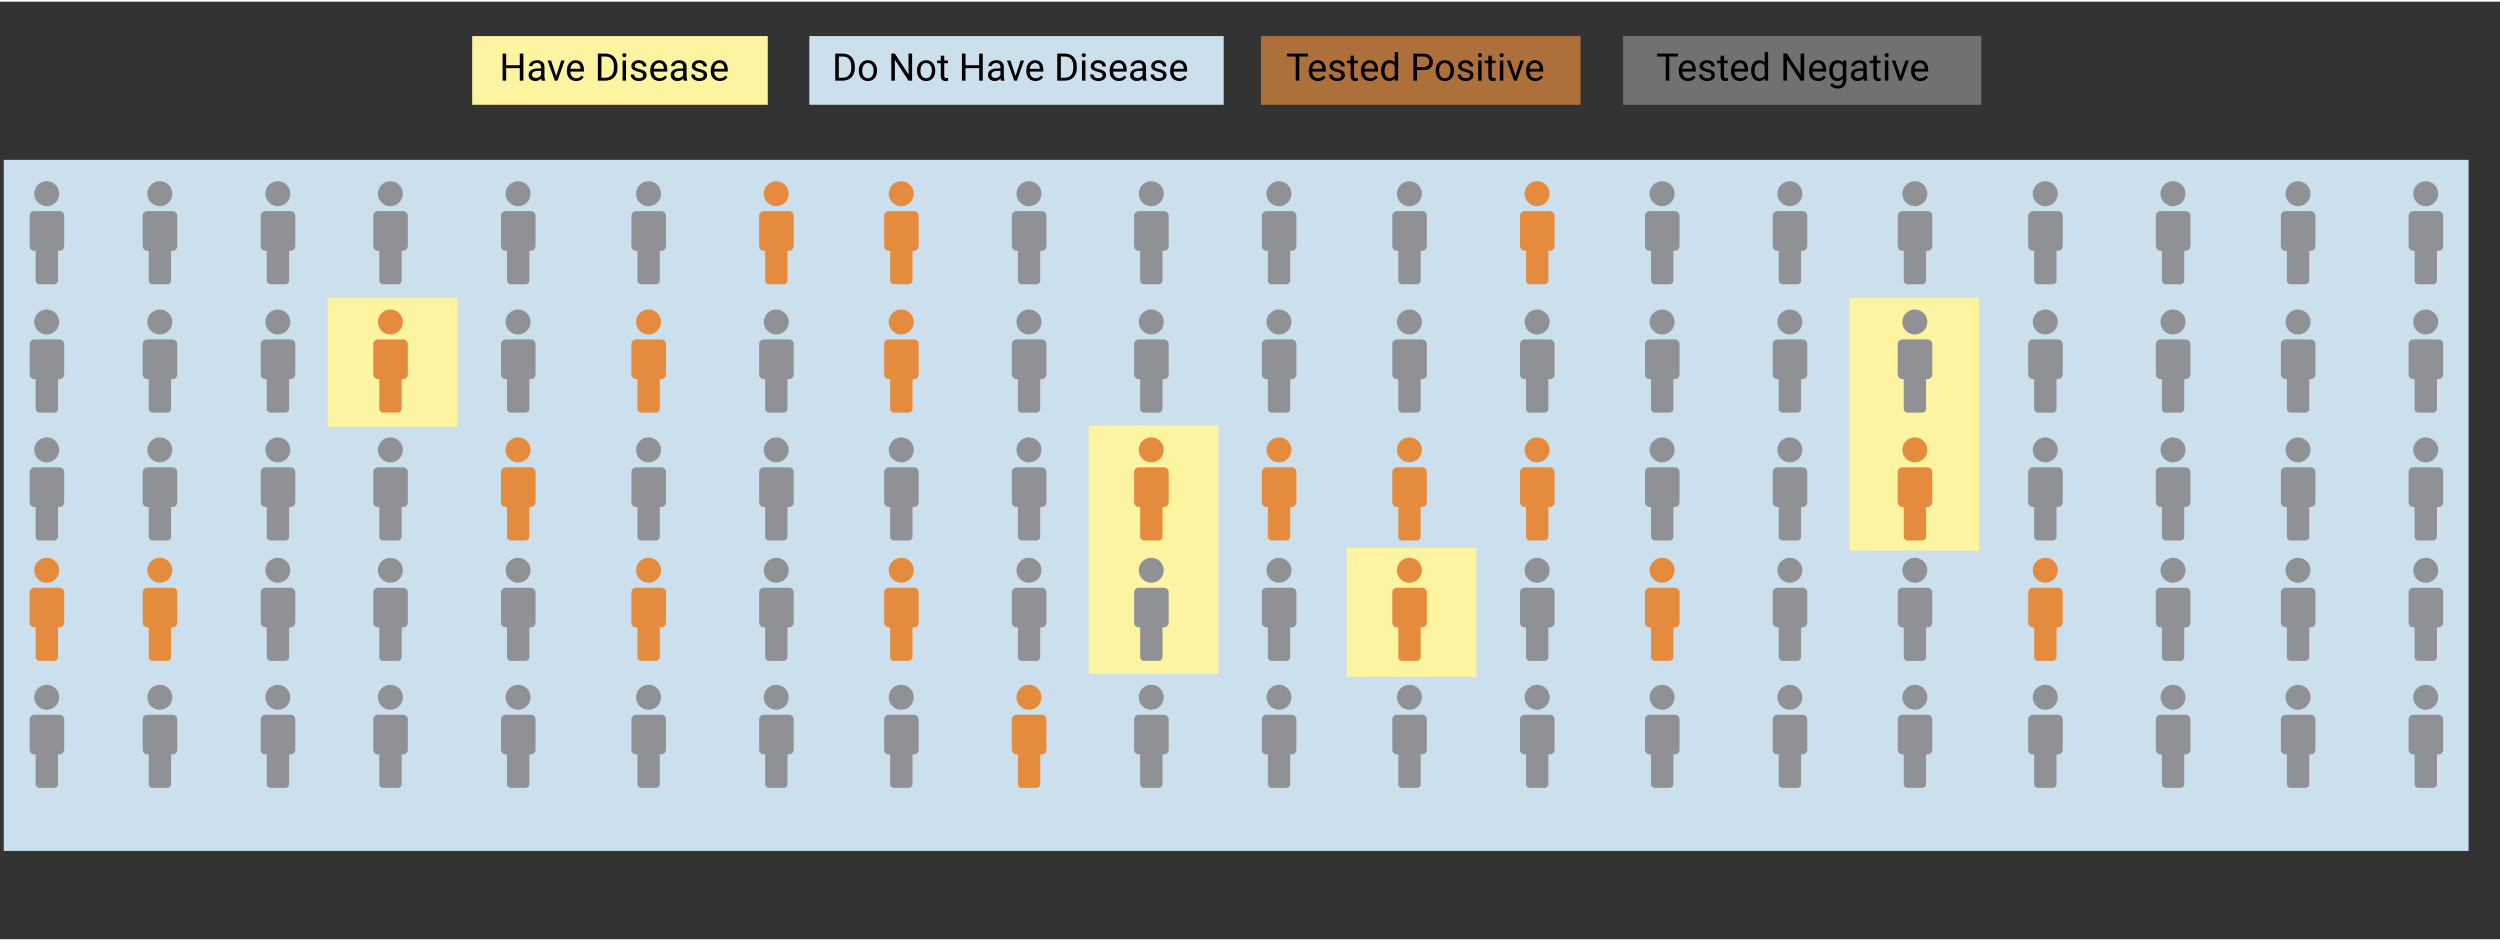 <svg xmlns="http://www.w3.org/2000/svg" xmlns:xlink="http://www.w3.org/1999/xlink" width="930" height="350" viewBox="0 0 920 345" class="svg-container" style="width: 930px; height: 350px;">
  <rect x="0" y="0" width="920" height="345" fill="#333333" stroke="none"/>
  <g id="uuid-45c8c2c0-d6c8-4b14-a991-9bd1401daf97" data-name="Layer 4">
    <rect x="1.39" y="58.21" width="907.05" height="254.31" style="fill: #ccdfec; stroke-width: 0px;" class="bg-rect background bayes_figure_random chart" id="chart-1"></rect>
  </g>
  <g id="uuid-e630114a-beaf-451f-b898-ca14993bf893" data-name="Layer 3">
    <rect x="120.61" y="108.99" width="47.72" height="47.48" style="fill: #fdf4a1; stroke-width: 0px;" class="bg-rect background bayes_figure_random chart" id="chart-2"></rect>
    <rect x="680.61" y="108.99" width="47.72" height="93" style="fill: #fdf4a1; stroke-width: 0px;" class="bg-rect background bayes_figure_random chart" id="chart-3"></rect>
    <rect x="400.61" y="155.99" width="47.72" height="91.36" style="fill: #fdf4a1; stroke-width: 0px;" class="bg-rect background bayes_figure_random chart" id="chart-4"></rect>
    <rect x="495.61" y="200.99" width="47.72" height="47.48" style="fill: #fdf4a1; stroke-width: 0px;" class="bg-rect background bayes_figure_random chart" id="chart-5"></rect>
    <g>
      <rect x="173.76" y="12.66" width="108.78" height="25.28" style="fill: #fdf4a1; stroke-width: 0px;" class="legend-label legend chart scene" id="chart-6"></rect>
      <g>
        <path d="M192.6,29.06h-1.32v-4.6h-5.02v4.6h-1.31v-9.95h1.31v4.28h5.02v-4.28h1.32v9.95Z" style="fill: #000; stroke-width: 0px;" class="legend-label legend chart scene" id="chart-7"></path>
        <path d="M199.3,29.06c-.07-.15-.13-.41-.18-.78-.59.61-1.29.92-2.11.92-.73,0-1.33-.21-1.79-.62s-.7-.94-.7-1.57c0-.77.29-1.37.88-1.79s1.41-.64,2.47-.64h1.23v-.58c0-.44-.13-.79-.4-1.06-.26-.26-.65-.39-1.17-.39-.45,0-.83.11-1.13.34-.3.23-.46.5-.46.83h-1.27c0-.37.13-.73.39-1.07s.62-.62,1.07-.82.94-.3,1.48-.3c.85,0,1.52.21,2,.64.48.43.73,1.01.75,1.76v3.4c0,.68.09,1.22.26,1.62v.11h-1.33ZM197.2,28.1c.4,0,.77-.1,1.13-.31s.61-.47.77-.8v-1.52h-.99c-1.55,0-2.32.45-2.32,1.36,0,.4.13.71.4.93.26.22.6.33,1.02.33Z" style="fill: #000; stroke-width: 0px;" class="legend-label legend chart scene" id="chart-8"></path>
        <path d="M204.68,27.35l1.83-5.68h1.29l-2.65,7.4h-.96l-2.68-7.4h1.29l1.88,5.68Z" style="fill: #000; stroke-width: 0px;" class="legend-label legend chart scene" id="chart-9"></path>
        <path d="M212,29.2c-1,0-1.82-.33-2.45-.99s-.94-1.54-.94-2.64v-.23c0-.73.14-1.39.42-1.97s.67-1.03,1.18-1.35,1.05-.49,1.64-.49c.96,0,1.71.32,2.24.95s.8,1.54.8,2.72v.53h-5.01c.02.73.23,1.32.64,1.77s.93.67,1.56.67c.45,0,.82-.09,1.13-.27.31-.18.58-.42.81-.72l.77.6c-.62.95-1.55,1.43-2.79,1.43ZM211.85,22.57c-.51,0-.94.19-1.29.56-.35.37-.56.89-.64,1.56h3.71v-.1c-.04-.64-.21-1.14-.52-1.49-.31-.35-.73-.53-1.26-.53Z" style="fill: #000; stroke-width: 0px;" class="legend-label legend chart scene" id="chart-10"></path>
        <path d="M220.02,29.06v-9.95h2.81c.87,0,1.63.19,2.3.57.67.38,1.18.93,1.54,1.63s.55,1.52.55,2.43v.64c0,.94-.18,1.76-.54,2.47s-.88,1.25-1.55,1.63-1.46.57-2.35.58h-2.75ZM221.33,20.18v7.81h1.38c1.01,0,1.8-.31,2.36-.94.56-.63.84-1.53.84-2.69v-.58c0-1.13-.27-2.01-.8-2.64-.53-.63-1.28-.95-2.26-.95h-1.53Z" style="fill: #000; stroke-width: 0px;" class="legend-label legend chart scene" id="chart-11"></path>
        <path d="M229,19.7c0-.21.06-.38.19-.52s.31-.21.56-.21.43.07.56.21c.13.14.19.31.19.52s-.06.38-.19.51c-.13.14-.31.21-.56.21s-.43-.07-.56-.21-.19-.31-.19-.51ZM230.37,29.06h-1.26v-7.4h1.26v7.4Z" style="fill: #000; stroke-width: 0px;" class="legend-label legend chart scene" id="chart-12"></path>
        <path d="M236.7,27.1c0-.34-.13-.61-.39-.8s-.71-.35-1.35-.49-1.15-.3-1.52-.49-.65-.42-.83-.68-.27-.58-.27-.94c0-.61.26-1.12.77-1.54s1.17-.63,1.96-.63c.84,0,1.52.22,2.04.65s.78.99.78,1.66h-1.27c0-.35-.15-.65-.44-.9s-.66-.38-1.11-.38-.82.1-1.08.3-.39.46-.39.79c0,.31.12.54.36.69.24.15.68.3,1.31.44s1.14.31,1.53.51c.39.2.68.43.87.71s.28.61.28,1.01c0,.66-.26,1.19-.79,1.59-.53.4-1.21.6-2.06.6-.59,0-1.12-.1-1.57-.31-.46-.21-.81-.5-1.07-.88s-.39-.78-.39-1.22h1.26c.02.42.19.76.51,1.01s.73.37,1.25.37c.48,0,.86-.1,1.15-.29s.43-.45.43-.78Z" style="fill: #000; stroke-width: 0px;" class="legend-label legend chart scene" id="chart-13"></path>
        <path d="M242.68,29.2c-1,0-1.82-.33-2.45-.99s-.94-1.54-.94-2.64v-.23c0-.73.14-1.39.42-1.97s.67-1.03,1.18-1.35,1.05-.49,1.64-.49c.96,0,1.71.32,2.24.95s.8,1.54.8,2.72v.53h-5.01c.02.73.23,1.32.64,1.77s.93.67,1.56.67c.45,0,.82-.09,1.13-.27.31-.18.58-.42.81-.72l.77.6c-.62.95-1.55,1.43-2.79,1.43ZM242.53,22.57c-.51,0-.94.19-1.29.56-.35.37-.56.89-.64,1.56h3.71v-.1c-.04-.64-.21-1.14-.52-1.49-.31-.35-.73-.53-1.26-.53Z" style="fill: #000; stroke-width: 0px;" class="legend-label legend chart scene" id="chart-14"></path>
        <path d="M251.6,29.06c-.07-.15-.13-.41-.18-.78-.59.61-1.29.92-2.11.92-.73,0-1.33-.21-1.79-.62s-.7-.94-.7-1.57c0-.77.29-1.37.88-1.79s1.41-.64,2.47-.64h1.23v-.58c0-.44-.13-.79-.4-1.06-.26-.26-.65-.39-1.17-.39-.45,0-.83.11-1.13.34-.31.23-.46.5-.46.83h-1.27c0-.37.13-.73.39-1.07s.62-.62,1.07-.82.94-.3,1.48-.3c.85,0,1.52.21,2,.64.48.43.73,1.01.75,1.76v3.4c0,.68.09,1.22.26,1.62v.11h-1.33ZM249.5,28.1c.4,0,.77-.1,1.13-.31s.61-.47.77-.8v-1.52h-.99c-1.55,0-2.32.45-2.32,1.36,0,.4.13.71.4.93.26.22.6.33,1.02.33Z" style="fill: #000; stroke-width: 0px;" class="legend-label legend chart scene" id="chart-15"></path>
        <path d="M258.95,27.1c0-.34-.13-.61-.39-.8s-.71-.35-1.35-.49-1.15-.3-1.52-.49-.65-.42-.83-.68-.27-.58-.27-.94c0-.61.26-1.12.77-1.54s1.17-.63,1.97-.63c.84,0,1.52.22,2.04.65s.78.99.78,1.66h-1.27c0-.35-.15-.65-.44-.9s-.66-.38-1.11-.38-.82.1-1.08.3-.39.46-.39.79c0,.31.12.54.36.69.24.15.68.3,1.31.44s1.14.31,1.54.51c.39.2.68.43.87.71s.28.61.28,1.01c0,.66-.26,1.19-.79,1.59-.53.4-1.21.6-2.06.6-.59,0-1.12-.1-1.57-.31-.46-.21-.81-.5-1.07-.88s-.39-.78-.39-1.22h1.27c.02.42.19.76.51,1.01s.74.37,1.25.37c.48,0,.86-.1,1.15-.29s.43-.45.43-.78Z" style="fill: #000; stroke-width: 0px;" class="legend-label legend chart scene" id="chart-16"></path>
        <path d="M264.93,29.2c-1,0-1.82-.33-2.45-.99s-.94-1.54-.94-2.64v-.23c0-.73.14-1.39.42-1.97s.67-1.03,1.18-1.35,1.05-.49,1.64-.49c.96,0,1.71.32,2.24.95s.8,1.54.8,2.72v.53h-5.01c.02.73.23,1.32.64,1.77s.93.67,1.55.67c.45,0,.83-.09,1.13-.27.31-.18.58-.42.81-.72l.77.6c-.62.95-1.55,1.43-2.79,1.43ZM264.78,22.57c-.51,0-.94.19-1.29.56-.35.37-.56.89-.64,1.56h3.71v-.1c-.04-.64-.21-1.14-.52-1.49-.31-.35-.73-.53-1.26-.53Z" style="fill: #000; stroke-width: 0px;" class="legend-label legend chart scene" id="chart-17"></path>
      </g>
    </g>
    <g>
      <rect x="297.84" y="12.66" width="152.48" height="25.28" style="fill: #ccdfec; stroke-width: 0px;" class="legend-label legend chart scene" id="chart-18"></rect>
      <g>
        <path d="M307.37,29.06v-9.95h2.81c.87,0,1.63.19,2.3.57.67.38,1.18.93,1.54,1.63s.55,1.52.55,2.43v.64c0,.94-.18,1.76-.54,2.47s-.88,1.25-1.55,1.63c-.67.38-1.46.57-2.35.58h-2.75ZM308.68,20.18v7.81h1.38c1.01,0,1.8-.31,2.36-.94.56-.63.84-1.53.84-2.69v-.58c0-1.13-.27-2.01-.8-2.64-.53-.63-1.28-.95-2.26-.95h-1.53Z" style="fill: #000; stroke-width: 0px;" class="legend-label legend chart scene" id="chart-19"></path>
        <path d="M316.02,25.3c0-.72.14-1.38.43-1.96.29-.58.68-1.03,1.19-1.34.51-.31,1.09-.47,1.74-.47,1.01,0,1.82.35,2.44,1.05s.93,1.62.93,2.78v.09c0,.72-.14,1.37-.41,1.94-.28.57-.67,1.02-1.18,1.34s-1.1.48-1.77.48c-1,0-1.82-.35-2.44-1.05s-.93-1.62-.93-2.77v-.09ZM317.29,25.45c0,.82.19,1.48.57,1.98.38.5.89.75,1.53.75s1.15-.25,1.53-.76c.38-.5.57-1.21.57-2.12,0-.81-.19-1.47-.58-1.97-.38-.5-.9-.76-1.53-.76s-1.13.25-1.51.75-.57,1.21-.57,2.13Z" style="fill: #000; stroke-width: 0px;" class="legend-label legend chart scene" id="chart-20"></path>
        <path d="M335.65,29.06h-1.32l-5.01-7.67v7.67h-1.32v-9.95h1.32l5.02,7.7v-7.7h1.31v9.95Z" style="fill: #000; stroke-width: 0px;" class="legend-label legend chart scene" id="chart-21"></path>
        <path d="M337.45,25.3c0-.72.14-1.38.43-1.96.29-.58.68-1.03,1.19-1.34.51-.31,1.09-.47,1.74-.47,1.01,0,1.82.35,2.44,1.05s.93,1.62.93,2.78v.09c0,.72-.14,1.37-.41,1.94-.28.57-.67,1.02-1.18,1.34s-1.1.48-1.77.48c-1,0-1.82-.35-2.44-1.05s-.93-1.62-.93-2.77v-.09ZM338.72,25.45c0,.82.19,1.48.57,1.98.38.5.89.75,1.53.75s1.15-.25,1.53-.76c.38-.5.57-1.21.57-2.12,0-.81-.19-1.47-.58-1.97-.38-.5-.9-.76-1.53-.76s-1.13.25-1.51.75-.57,1.21-.57,2.13Z" style="fill: #000; stroke-width: 0px;" class="legend-label legend chart scene" id="chart-22"></path>
        <path d="M347.48,19.88v1.79h1.38v.98h-1.38v4.59c0,.3.06.52.18.67.12.15.33.22.63.22.15,0,.35-.03.6-.08v1.02c-.33.09-.66.14-.97.14-.57,0-.99-.17-1.28-.51s-.43-.83-.43-1.46v-4.59h-1.35v-.98h1.35v-1.79h1.26Z" style="fill: #000; stroke-width: 0px;" class="legend-label legend chart scene" id="chart-23"></path>
        <path d="M361.65,29.06h-1.32v-4.6h-5.02v4.6h-1.31v-9.95h1.31v4.28h5.02v-4.28h1.32v9.95Z" style="fill: #000; stroke-width: 0px;" class="legend-label legend chart scene" id="chart-24"></path>
        <path d="M368.35,29.06c-.07-.15-.13-.41-.18-.78-.59.61-1.29.92-2.11.92-.73,0-1.33-.21-1.79-.62-.47-.41-.7-.94-.7-1.57,0-.77.29-1.37.88-1.79.59-.43,1.41-.64,2.47-.64h1.23v-.58c0-.44-.13-.79-.4-1.06-.26-.26-.65-.39-1.17-.39-.45,0-.83.11-1.13.34-.31.23-.46.5-.46.83h-1.27c0-.37.13-.73.39-1.07.26-.34.62-.62,1.07-.82.45-.2.94-.3,1.48-.3.85,0,1.52.21,2,.64.48.43.73,1.01.75,1.76v3.4c0,.68.09,1.22.26,1.62v.11h-1.33ZM366.26,28.1c.4,0,.77-.1,1.13-.31s.61-.47.77-.8v-1.52h-.99c-1.55,0-2.32.45-2.32,1.36,0,.4.13.71.4.93.26.22.6.33,1.02.33Z" style="fill: #000; stroke-width: 0px;" class="legend-label legend chart scene" id="chart-25"></path>
        <path d="M373.74,27.35l1.83-5.68h1.29l-2.65,7.4h-.96l-2.68-7.4h1.29l1.88,5.68Z" style="fill: #000; stroke-width: 0px;" class="legend-label legend chart scene" id="chart-26"></path>
        <path d="M381.06,29.2c-1,0-1.82-.33-2.45-.99s-.94-1.54-.94-2.64v-.23c0-.73.14-1.39.42-1.97s.67-1.03,1.18-1.35c.5-.33,1.05-.49,1.64-.49.96,0,1.71.32,2.24.95s.8,1.54.8,2.72v.53h-5.01c.02.73.23,1.32.64,1.77.41.45.93.67,1.56.67.45,0,.82-.09,1.13-.27.31-.18.58-.42.81-.72l.77.6c-.62.95-1.55,1.43-2.79,1.43ZM380.9,22.57c-.51,0-.94.19-1.29.56-.35.37-.56.89-.64,1.56h3.71v-.1c-.04-.64-.21-1.14-.52-1.49-.31-.35-.73-.53-1.26-.53Z" style="fill: #000; stroke-width: 0px;" class="legend-label legend chart scene" id="chart-27"></path>
        <path d="M389.07,29.06v-9.95h2.81c.87,0,1.63.19,2.3.57.67.38,1.18.93,1.54,1.63s.55,1.52.55,2.43v.64c0,.94-.18,1.76-.54,2.47s-.88,1.25-1.55,1.63c-.67.38-1.46.57-2.35.58h-2.75ZM390.39,20.18v7.81h1.38c1.01,0,1.8-.31,2.36-.94.56-.63.84-1.53.84-2.69v-.58c0-1.13-.27-2.01-.8-2.64-.53-.63-1.28-.95-2.26-.95h-1.53Z" style="fill: #000; stroke-width: 0px;" class="legend-label legend chart scene" id="chart-28"></path>
        <path d="M398.06,19.7c0-.21.06-.38.19-.52.13-.14.31-.21.56-.21s.43.07.56.21c.13.14.19.31.19.52s-.06.38-.19.51c-.13.14-.31.21-.56.21s-.43-.07-.56-.21c-.12-.14-.19-.31-.19-.51ZM399.43,29.06h-1.26v-7.4h1.26v7.4Z" style="fill: #000; stroke-width: 0px;" class="legend-label legend chart scene" id="chart-29"></path>
        <path d="M405.76,27.1c0-.34-.13-.61-.39-.8-.26-.19-.71-.35-1.35-.49-.64-.14-1.15-.3-1.52-.49s-.65-.42-.83-.68c-.18-.26-.27-.58-.27-.94,0-.61.26-1.12.77-1.54s1.17-.63,1.97-.63c.84,0,1.52.22,2.04.65.52.43.78.99.78,1.66h-1.27c0-.35-.15-.65-.44-.9s-.66-.38-1.11-.38-.82.1-1.08.3-.39.46-.39.79c0,.31.12.54.36.69.24.15.68.3,1.31.44.63.14,1.14.31,1.54.51.39.2.68.43.87.71.19.28.28.61.28,1.01,0,.66-.26,1.19-.79,1.59-.53.4-1.21.6-2.06.6-.59,0-1.12-.1-1.57-.31-.46-.21-.81-.5-1.07-.88-.26-.38-.39-.78-.39-1.22h1.26c.02.42.19.76.51,1.01.32.25.74.37,1.25.37.48,0,.86-.1,1.15-.29.29-.19.43-.45.43-.78Z" style="fill: #000; stroke-width: 0px;" class="legend-label legend chart scene" id="chart-30"></path>
        <path d="M411.74,29.2c-1,0-1.82-.33-2.45-.99s-.94-1.54-.94-2.64v-.23c0-.73.14-1.39.42-1.97s.67-1.03,1.18-1.35c.5-.33,1.05-.49,1.64-.49.96,0,1.71.32,2.24.95s.8,1.54.8,2.72v.53h-5.01c.02.73.23,1.32.64,1.77.41.45.93.67,1.56.67.45,0,.82-.09,1.13-.27.31-.18.58-.42.81-.72l.77.6c-.62.95-1.55,1.43-2.79,1.43ZM411.58,22.57c-.51,0-.94.19-1.29.56-.35.37-.56.89-.64,1.56h3.71v-.1c-.04-.64-.21-1.14-.52-1.49-.31-.35-.73-.53-1.26-.53Z" style="fill: #000; stroke-width: 0px;" class="legend-label legend chart scene" id="chart-31"></path>
        <path d="M420.66,29.06c-.07-.15-.13-.41-.18-.78-.59.61-1.29.92-2.11.92-.73,0-1.33-.21-1.79-.62-.47-.41-.7-.94-.7-1.57,0-.77.29-1.37.88-1.79.59-.43,1.41-.64,2.47-.64h1.23v-.58c0-.44-.13-.79-.4-1.06-.26-.26-.65-.39-1.17-.39-.45,0-.83.11-1.13.34-.31.23-.46.5-.46.83h-1.27c0-.37.13-.73.39-1.07.26-.34.62-.62,1.07-.82.45-.2.94-.3,1.48-.3.85,0,1.52.21,2,.64.48.43.73,1.01.75,1.76v3.4c0,.68.09,1.22.26,1.62v.11h-1.33ZM418.56,28.1c.4,0,.77-.1,1.13-.31s.61-.47.77-.8v-1.52h-.99c-1.55,0-2.32.45-2.32,1.36,0,.4.13.71.4.93.26.22.6.33,1.02.33Z" style="fill: #000; stroke-width: 0px;" class="legend-label legend chart scene" id="chart-32"></path>
        <path d="M428.01,27.1c0-.34-.13-.61-.39-.8-.26-.19-.71-.35-1.35-.49-.64-.14-1.15-.3-1.52-.49s-.65-.42-.83-.68c-.18-.26-.27-.58-.27-.94,0-.61.26-1.12.77-1.54s1.17-.63,1.97-.63c.84,0,1.52.22,2.04.65.52.43.78.99.78,1.66h-1.27c0-.35-.15-.65-.44-.9s-.66-.38-1.11-.38-.82.1-1.08.3-.39.46-.39.79c0,.31.12.54.36.69.24.15.68.3,1.31.44.63.14,1.14.31,1.54.51.39.2.68.43.87.71.19.28.28.61.28,1.01,0,.66-.26,1.19-.79,1.59-.53.4-1.21.6-2.06.6-.59,0-1.12-.1-1.57-.31-.46-.21-.81-.5-1.07-.88-.26-.38-.39-.78-.39-1.22h1.26c.02.42.19.76.51,1.01.32.25.74.37,1.25.37.48,0,.86-.1,1.15-.29.29-.19.43-.45.43-.78Z" style="fill: #000; stroke-width: 0px;" class="legend-label legend chart scene" id="chart-33"></path>
        <path d="M433.99,29.2c-1,0-1.82-.33-2.45-.99s-.94-1.54-.94-2.64v-.23c0-.73.14-1.39.42-1.97s.67-1.03,1.18-1.35c.5-.33,1.05-.49,1.64-.49.96,0,1.71.32,2.24.95s.8,1.54.8,2.72v.53h-5.01c.02.73.23,1.32.64,1.77.41.45.93.67,1.56.67.45,0,.82-.09,1.13-.27.31-.18.58-.42.81-.72l.77.6c-.62.95-1.55,1.43-2.79,1.43ZM433.84,22.57c-.51,0-.94.19-1.29.56-.35.37-.56.89-.64,1.56h3.71v-.1c-.04-.64-.21-1.14-.52-1.49-.31-.35-.73-.53-1.26-.53Z" style="fill: #000; stroke-width: 0px;" class="legend-label legend chart scene" id="chart-34"></path>
      </g>
    </g>
    <g>
      <rect x="464.06" y="12.66" width="117.58" height="25.28" style="fill: #e48b3d; opacity: .69; stroke-width: 0px;" class="legend-label legend chart scene" id="chart-35"></rect>
      <g>
        <path d="M481.34,20.18h-3.2v8.88h-1.31v-8.88h-3.19v-1.07h7.7v1.07Z" style="fill: #000; stroke-width: 0px;" class="legend-label legend chart scene" id="chart-36"></path>
        <path d="M485.01,29.2c-1,0-1.82-.33-2.45-.99s-.94-1.54-.94-2.64v-.23c0-.73.14-1.39.42-1.97s.67-1.03,1.18-1.35c.5-.33,1.05-.49,1.64-.49.96,0,1.71.32,2.24.95s.8,1.54.8,2.72v.53h-5.01c.02.73.23,1.32.64,1.77.41.45.93.67,1.56.67.45,0,.82-.09,1.13-.27.31-.18.58-.42.81-.72l.77.6c-.62.95-1.55,1.43-2.79,1.43ZM484.85,22.57c-.51,0-.94.19-1.29.56-.35.37-.56.89-.64,1.56h3.71v-.1c-.04-.64-.21-1.14-.52-1.49-.31-.35-.73-.53-1.26-.53Z" style="fill: #000; stroke-width: 0px;" class="legend-label legend chart scene" id="chart-37"></path>
        <path d="M493.66,27.1c0-.34-.13-.61-.39-.8-.26-.19-.71-.35-1.35-.49-.64-.14-1.15-.3-1.52-.49s-.65-.42-.83-.68c-.18-.26-.27-.58-.27-.94,0-.61.26-1.12.77-1.54s1.17-.63,1.97-.63c.84,0,1.52.22,2.04.65.52.43.78.99.78,1.66h-1.27c0-.35-.15-.65-.44-.9s-.66-.38-1.11-.38-.82.1-1.08.3-.39.46-.39.79c0,.31.12.54.36.69.24.15.68.3,1.31.44.63.14,1.14.31,1.54.51.39.2.68.43.87.71.19.28.28.61.28,1.01,0,.66-.26,1.19-.79,1.59-.53.4-1.21.6-2.06.6-.59,0-1.12-.1-1.57-.31-.46-.21-.81-.5-1.07-.88-.26-.38-.39-.78-.39-1.22h1.26c.02.42.19.76.51,1.01.32.25.74.37,1.25.37.48,0,.86-.1,1.15-.29.29-.19.43-.45.43-.78Z" style="fill: #000; stroke-width: 0px;" class="legend-label legend chart scene" id="chart-38"></path>
        <path d="M498.29,19.88v1.79h1.38v.98h-1.38v4.59c0,.3.06.52.18.67.12.15.33.22.63.22.15,0,.35-.03.6-.08v1.02c-.33.09-.66.14-.97.14-.57,0-.99-.17-1.28-.51s-.43-.83-.43-1.46v-4.59h-1.35v-.98h1.35v-1.79h1.26Z" style="fill: #000; stroke-width: 0px;" class="legend-label legend chart scene" id="chart-39"></path>
        <path d="M504.22,29.2c-1,0-1.82-.33-2.45-.99s-.94-1.54-.94-2.64v-.23c0-.73.14-1.39.42-1.97s.67-1.03,1.18-1.35c.5-.33,1.05-.49,1.64-.49.96,0,1.71.32,2.24.95s.8,1.54.8,2.72v.53h-5.01c.02.73.23,1.32.64,1.77.41.45.93.67,1.56.67.45,0,.82-.09,1.13-.27.31-.18.58-.42.81-.72l.77.6c-.62.95-1.55,1.43-2.79,1.43ZM504.06,22.57c-.51,0-.94.19-1.29.56-.35.37-.56.89-.64,1.56h3.71v-.1c-.04-.64-.21-1.14-.52-1.49-.31-.35-.73-.53-1.26-.53Z" style="fill: #000; stroke-width: 0px;" class="legend-label legend chart scene" id="chart-40"></path>
        <path d="M508.26,25.3c0-1.13.27-2.05.81-2.74.54-.69,1.24-1.04,2.11-1.04s1.55.3,2.06.89v-3.86h1.26v10.5h-1.16l-.06-.79c-.51.62-1.21.93-2.11.93s-1.56-.35-2.1-1.05-.81-1.62-.81-2.75v-.1ZM509.52,25.45c0,.84.17,1.49.52,1.97.35.47.82.71,1.44.71.8,0,1.39-.36,1.76-1.08v-3.4c-.38-.7-.96-1.05-1.74-1.05-.62,0-1.1.24-1.45.72-.35.48-.52,1.19-.52,2.13Z" style="fill: #000; stroke-width: 0px;" class="legend-label legend chart scene" id="chart-41"></path>
        <path d="M521.44,25.17v3.9h-1.31v-9.95h3.67c1.09,0,1.94.28,2.56.83.62.56.93,1.29.93,2.21,0,.97-.3,1.71-.91,2.23-.6.52-1.47.78-2.59.78h-2.34ZM521.44,24.09h2.36c.7,0,1.24-.17,1.61-.5.37-.33.56-.81.56-1.43,0-.59-.19-1.07-.56-1.42-.37-.36-.89-.54-1.54-.55h-2.43v3.91Z" style="fill: #000; stroke-width: 0px;" class="legend-label legend chart scene" id="chart-42"></path>
        <path d="M528.33,25.3c0-.72.14-1.38.43-1.96.29-.58.68-1.03,1.19-1.34.51-.31,1.09-.47,1.74-.47,1.01,0,1.82.35,2.44,1.05s.93,1.62.93,2.78v.09c0,.72-.14,1.37-.41,1.94-.28.57-.67,1.02-1.18,1.34s-1.1.48-1.77.48c-1,0-1.82-.35-2.44-1.05s-.93-1.62-.93-2.77v-.09ZM529.6,25.45c0,.82.19,1.48.57,1.98.38.5.89.75,1.53.75s1.15-.25,1.53-.76c.38-.5.57-1.21.57-2.12,0-.81-.19-1.47-.58-1.97-.38-.5-.9-.76-1.53-.76s-1.13.25-1.51.75-.57,1.21-.57,2.13Z" style="fill: #000; stroke-width: 0px;" class="legend-label legend chart scene" id="chart-43"></path>
        <path d="M540.96,27.1c0-.34-.13-.61-.39-.8-.26-.19-.71-.35-1.35-.49-.64-.14-1.15-.3-1.52-.49s-.65-.42-.83-.68c-.18-.26-.27-.58-.27-.94,0-.61.26-1.12.77-1.54s1.17-.63,1.97-.63c.84,0,1.52.22,2.04.65.52.43.78.99.78,1.66h-1.27c0-.35-.15-.65-.44-.9s-.66-.38-1.11-.38-.82.1-1.08.3-.39.46-.39.79c0,.31.12.54.36.69.24.15.68.3,1.31.44.63.14,1.14.31,1.54.51.39.2.68.43.87.71.19.28.28.61.28,1.01,0,.66-.26,1.19-.79,1.59-.53.4-1.21.6-2.06.6-.59,0-1.12-.1-1.57-.31-.46-.21-.81-.5-1.07-.88-.26-.38-.39-.78-.39-1.22h1.26c.02.42.19.76.51,1.01.32.25.74.37,1.25.37.48,0,.86-.1,1.15-.29.29-.19.43-.45.43-.78Z" style="fill: #000; stroke-width: 0px;" class="legend-label legend chart scene" id="chart-44"></path>
        <path d="M543.88,19.7c0-.21.06-.38.19-.52.13-.14.31-.21.56-.21s.43.07.56.21c.13.14.19.31.19.52s-.06.38-.19.51c-.13.14-.31.21-.56.21s-.43-.07-.56-.21c-.12-.14-.19-.31-.19-.51ZM545.24,29.06h-1.26v-7.4h1.26v7.4Z" style="fill: #000; stroke-width: 0px;" class="legend-label legend chart scene" id="chart-45"></path>
        <path d="M548.98,19.88v1.79h1.38v.98h-1.38v4.59c0,.3.06.52.18.67.12.15.33.22.63.22.15,0,.35-.03.6-.08v1.02c-.33.09-.66.14-.97.14-.57,0-.99-.17-1.28-.51s-.43-.83-.43-1.46v-4.59h-1.35v-.98h1.35v-1.79h1.26Z" style="fill: #000; stroke-width: 0px;" class="legend-label legend chart scene" id="chart-46"></path>
        <path d="M551.85,19.7c0-.21.06-.38.19-.52.13-.14.31-.21.56-.21s.43.07.56.21c.13.14.19.31.19.52s-.06.38-.19.51c-.13.14-.31.21-.56.21s-.43-.07-.56-.21c-.12-.14-.19-.31-.19-.51ZM553.22,29.06h-1.26v-7.4h1.26v7.4Z" style="fill: #000; stroke-width: 0px;" class="legend-label legend chart scene" id="chart-47"></path>
        <path d="M557.68,27.35l1.83-5.68h1.29l-2.65,7.4h-.96l-2.68-7.4h1.29l1.88,5.68Z" style="fill: #000; stroke-width: 0px;" class="legend-label legend chart scene" id="chart-48"></path>
        <path d="M565,29.2c-1,0-1.82-.33-2.45-.99s-.94-1.54-.94-2.64v-.23c0-.73.14-1.39.42-1.97s.67-1.03,1.18-1.35c.5-.33,1.05-.49,1.64-.49.96,0,1.71.32,2.24.95s.8,1.54.8,2.72v.53h-5.01c.02.73.23,1.32.64,1.77.41.45.93.67,1.56.67.45,0,.82-.09,1.13-.27.31-.18.58-.42.81-.72l.77.6c-.62.95-1.55,1.43-2.79,1.43ZM564.84,22.57c-.51,0-.94.19-1.29.56-.35.37-.56.89-.64,1.56h3.71v-.1c-.04-.64-.21-1.14-.52-1.49-.31-.35-.73-.53-1.26-.53Z" style="fill: #000; stroke-width: 0px;" class="legend-label legend chart scene" id="chart-49"></path>
      </g>
    </g>
    <g>
      <rect x="597.29" y="12.66" width="131.83" height="25.28" style="fill: #909194; opacity: .66; stroke-width: 0px;" class="legend-label legend chart scene" id="chart-50"></rect>
      <g>
        <path d="M617.5,20.18h-3.2v8.88h-1.31v-8.88h-3.19v-1.07h7.7v1.07Z" style="fill: #000; stroke-width: 0px;" class="legend-label legend chart scene" id="chart-51"></path>
        <path d="M621.17,29.2c-1,0-1.82-.33-2.45-.99s-.94-1.54-.94-2.64v-.23c0-.73.14-1.39.42-1.97s.67-1.03,1.18-1.35c.5-.33,1.05-.49,1.64-.49.96,0,1.71.32,2.24.95s.8,1.54.8,2.72v.53h-5.01c.02.73.23,1.32.64,1.77.41.45.93.67,1.56.67.45,0,.82-.09,1.13-.27.31-.18.58-.42.81-.72l.77.6c-.62.95-1.55,1.43-2.79,1.43ZM621.01,22.57c-.51,0-.94.19-1.29.56-.35.37-.56.89-.64,1.56h3.71v-.1c-.04-.64-.21-1.14-.52-1.49-.31-.35-.73-.53-1.26-.53Z" style="fill: #000; stroke-width: 0px;" class="legend-label legend chart scene" id="chart-52"></path>
        <path d="M629.82,27.1c0-.34-.13-.61-.39-.8-.26-.19-.71-.35-1.35-.49-.64-.14-1.15-.3-1.52-.49s-.65-.42-.83-.68c-.18-.26-.27-.58-.27-.94,0-.61.26-1.12.77-1.54s1.17-.63,1.97-.63c.84,0,1.52.22,2.04.65.52.43.78.99.78,1.66h-1.27c0-.35-.15-.65-.44-.9s-.66-.38-1.11-.38-.82.1-1.08.3-.39.46-.39.79c0,.31.12.54.36.69.24.15.68.3,1.31.44.63.14,1.14.31,1.54.51.39.2.68.43.87.71.19.28.28.61.28,1.01,0,.66-.26,1.19-.79,1.59-.53.4-1.21.6-2.06.6-.59,0-1.12-.1-1.57-.31-.46-.21-.81-.5-1.07-.88-.26-.38-.39-.78-.39-1.22h1.26c.02.42.19.76.51,1.01.32.25.74.37,1.25.37.48,0,.86-.1,1.15-.29.29-.19.43-.45.43-.78Z" style="fill: #000; stroke-width: 0px;" class="legend-label legend chart scene" id="chart-53"></path>
        <path d="M634.45,19.88v1.79h1.38v.98h-1.38v4.59c0,.3.06.52.18.67.12.15.33.22.63.22.15,0,.35-.03.6-.08v1.02c-.33.09-.66.14-.97.14-.57,0-.99-.17-1.28-.51s-.43-.83-.43-1.46v-4.59h-1.35v-.98h1.35v-1.79h1.26Z" style="fill: #000; stroke-width: 0px;" class="legend-label legend chart scene" id="chart-54"></path>
        <path d="M640.38,29.2c-1,0-1.82-.33-2.45-.99s-.94-1.54-.94-2.64v-.23c0-.73.14-1.39.42-1.97s.67-1.03,1.18-1.35c.5-.33,1.05-.49,1.64-.49.96,0,1.71.32,2.24.95s.8,1.54.8,2.72v.53h-5.01c.02.73.23,1.32.64,1.77.41.45.93.67,1.56.67.45,0,.82-.09,1.13-.27.31-.18.58-.42.81-.72l.77.6c-.62.95-1.55,1.43-2.79,1.43ZM640.22,22.57c-.51,0-.94.19-1.29.56-.35.37-.56.89-.64,1.56h3.71v-.1c-.04-.64-.21-1.14-.52-1.49-.31-.35-.73-.53-1.26-.53Z" style="fill: #000; stroke-width: 0px;" class="legend-label legend chart scene" id="chart-55"></path>
        <path d="M644.42,25.3c0-1.13.27-2.05.81-2.74.54-.69,1.24-1.04,2.11-1.04s1.55.3,2.06.89v-3.86h1.26v10.5h-1.16l-.06-.79c-.51.62-1.21.93-2.11.93s-1.56-.35-2.1-1.05-.81-1.62-.81-2.75v-.1ZM645.68,25.45c0,.84.17,1.49.52,1.97.35.47.82.71,1.44.71.8,0,1.39-.36,1.76-1.08v-3.4c-.38-.7-.96-1.05-1.74-1.05-.62,0-1.1.24-1.45.72-.35.48-.52,1.19-.52,2.13Z" style="fill: #000; stroke-width: 0px;" class="legend-label legend chart scene" id="chart-56"></path>
        <path d="M663.93,29.06h-1.32l-5.01-7.67v7.67h-1.32v-9.95h1.32l5.02,7.7v-7.7h1.31v9.95Z" style="fill: #000; stroke-width: 0px;" class="legend-label legend chart scene" id="chart-57"></path>
        <path d="M669.13,29.2c-1,0-1.82-.33-2.45-.99s-.94-1.54-.94-2.64v-.23c0-.73.14-1.39.42-1.97s.67-1.03,1.18-1.35c.5-.33,1.05-.49,1.64-.49.96,0,1.71.32,2.24.95s.8,1.54.8,2.72v.53h-5.01c.02.73.23,1.32.64,1.77.41.45.93.67,1.56.67.45,0,.82-.09,1.13-.27.31-.18.58-.42.81-.72l.77.6c-.62.95-1.55,1.43-2.79,1.43ZM668.98,22.57c-.51,0-.94.19-1.29.56-.35.37-.56.89-.64,1.56h3.71v-.1c-.04-.64-.21-1.14-.52-1.49-.31-.35-.73-.53-1.26-.53Z" style="fill: #000; stroke-width: 0px;" class="legend-label legend chart scene" id="chart-58"></path>
        <path d="M673.18,25.3c0-1.15.27-2.07.8-2.75s1.24-1.02,2.12-1.02,1.61.32,2.11.96l.06-.82h1.16v7.22c0,.96-.28,1.71-.85,2.26s-1.33.83-2.29.83c-.53,0-1.06-.11-1.57-.34-.51-.23-.9-.54-1.17-.94l.66-.76c.54.67,1.21,1,1.99,1,.62,0,1.09-.17,1.44-.52.34-.35.52-.83.52-1.46v-.64c-.51.58-1.2.88-2.07.88s-1.57-.35-2.1-1.05c-.54-.7-.8-1.65-.8-2.85ZM674.45,25.45c0,.83.17,1.49.51,1.97s.82.71,1.44.71c.8,0,1.38-.36,1.76-1.09v-3.38c-.39-.71-.97-1.06-1.74-1.06-.62,0-1.1.24-1.44.72-.35.48-.52,1.19-.52,2.13Z" style="fill: #000; stroke-width: 0px;" class="legend-label legend chart scene" id="chart-59"></path>
        <path d="M685.9,29.06c-.07-.15-.13-.41-.18-.78-.59.61-1.29.92-2.11.92-.73,0-1.33-.21-1.79-.62-.47-.41-.7-.94-.7-1.57,0-.77.29-1.37.88-1.79.59-.43,1.41-.64,2.47-.64h1.23v-.58c0-.44-.13-.79-.4-1.06-.26-.26-.65-.39-1.17-.39-.45,0-.83.11-1.13.34-.31.23-.46.5-.46.83h-1.27c0-.37.13-.73.39-1.07.26-.34.62-.62,1.07-.82.45-.2.94-.3,1.48-.3.85,0,1.52.21,2,.64.48.43.73,1.01.75,1.76v3.4c0,.68.09,1.22.26,1.62v.11h-1.33ZM683.8,28.1c.4,0,.77-.1,1.13-.31s.61-.47.77-.8v-1.52h-.99c-1.55,0-2.32.45-2.32,1.36,0,.4.13.71.4.93.26.22.6.33,1.02.33Z" style="fill: #000; stroke-width: 0px;" class="legend-label legend chart scene" id="chart-60"></path>
        <path d="M690.67,19.88v1.79h1.38v.98h-1.38v4.59c0,.3.06.52.18.67.12.15.33.22.63.22.15,0,.35-.03.6-.08v1.02c-.33.09-.66.14-.97.14-.57,0-.99-.17-1.28-.51s-.43-.83-.43-1.46v-4.59h-1.35v-.98h1.35v-1.79h1.26Z" style="fill: #000; stroke-width: 0px;" class="legend-label legend chart scene" id="chart-61"></path>
        <path d="M693.53,19.7c0-.21.06-.38.19-.52.13-.14.31-.21.56-.21s.43.07.56.21c.13.14.19.31.19.52s-.06.38-.19.51c-.13.14-.31.21-.56.21s-.43-.07-.56-.21c-.12-.14-.19-.31-.19-.51ZM694.9,29.06h-1.26v-7.4h1.26v7.4Z" style="fill: #000; stroke-width: 0px;" class="legend-label legend chart scene" id="chart-62"></path>
        <path d="M699.36,27.35l1.83-5.68h1.29l-2.65,7.4h-.96l-2.68-7.4h1.29l1.88,5.68Z" style="fill: #000; stroke-width: 0px;" class="legend-label legend chart scene" id="chart-63"></path>
        <path d="M706.68,29.2c-1,0-1.82-.33-2.45-.99s-.94-1.54-.94-2.64v-.23c0-.73.14-1.39.42-1.97s.67-1.03,1.18-1.35c.5-.33,1.05-.49,1.64-.49.96,0,1.71.32,2.24.95s.8,1.54.8,2.72v.53h-5.01c.02.73.23,1.32.64,1.77.41.45.93.67,1.56.67.45,0,.82-.09,1.13-.27.31-.18.58-.42.81-.72l.77.6c-.62.95-1.55,1.43-2.79,1.43ZM706.53,22.57c-.51,0-.94.19-1.29.56-.35.37-.56.89-.64,1.56h3.71v-.1c-.04-.64-.21-1.14-.52-1.49-.31-.35-.73-.53-1.26-.53Z" style="fill: #000; stroke-width: 0px;" class="legend-label legend chart scene" id="chart-64"></path>
      </g>
    </g>
  </g>
  <g id="uuid-8a881d05-556e-46a7-93d9-5b27b38b3c62" data-name="Layer 1">
    <g>
      <circle cx="58.81" cy="70.66" r="4.6" style="fill: #909194; stroke-width: 0px;" class="point mark chart scene" id="chart-65"></circle>
      <path d="M63.5,77.09h-9.26c-.96,0-1.73.77-1.73,1.73v11.13c0,.96.77,1.73,1.73,1.73h.49v10.93c0,.77.62,1.39,1.39,1.39h5.44c.77,0,1.39-.62,1.39-1.39v-10.93h.55c.96,0,1.73-.77,1.73-1.73v-11.13c0-.96-.77-1.73-1.73-1.73Z" style="fill: #909194; stroke-width: 0px;" class="point mark chart scene" id="chart-66"></path>
    </g>
    <g>
      <circle cx="102.24" cy="70.66" r="4.6" style="fill: #909194; stroke-width: 0px;" class="point mark chart scene" id="chart-67"></circle>
      <path d="M106.94,77.09h-9.26c-.96,0-1.73.77-1.73,1.73v11.13c0,.96.77,1.73,1.73,1.73h.49v10.93c0,.77.62,1.39,1.39,1.39h5.44c.77,0,1.39-.62,1.39-1.39v-10.93h.55c.96,0,1.73-.77,1.73-1.73v-11.13c0-.96-.77-1.73-1.73-1.73Z" style="fill: #909194; stroke-width: 0px;" class="point mark chart scene" id="chart-68"></path>
    </g>
    <g>
      <circle cx="143.66" cy="70.66" r="4.6" style="fill: #909194; stroke-width: 0px;" class="point mark chart scene" id="chart-69"></circle>
      <path d="M148.35,77.09h-9.26c-.96,0-1.73.77-1.73,1.73v11.13c0,.96.77,1.73,1.73,1.73h.49v10.93c0,.77.62,1.39,1.39,1.39h5.44c.77,0,1.39-.62,1.39-1.39v-10.93h.55c.96,0,1.73-.77,1.73-1.73v-11.13c0-.96-.77-1.73-1.73-1.73Z" style="fill: #909194; stroke-width: 0px;" class="point mark chart scene" id="chart-70"></path>
    </g>
    <g>
      <circle cx="190.66" cy="70.66" r="4.6" style="fill: #909194; stroke-width: 0px;" class="point mark chart scene" id="chart-71"></circle>
      <path d="M195.35,77.09h-9.26c-.96,0-1.73.77-1.73,1.73v11.13c0,.96.77,1.73,1.73,1.73h.49v10.93c0,.77.62,1.39,1.39,1.39h5.44c.77,0,1.39-.62,1.39-1.39v-10.93h.55c.96,0,1.73-.77,1.73-1.73v-11.13c0-.96-.77-1.73-1.73-1.73Z" style="fill: #909194; stroke-width: 0px;" class="point mark chart scene" id="chart-72"></path>
    </g>
    <g>
      <circle cx="238.66" cy="70.66" r="4.6" style="fill: #909194; stroke-width: 0px;" class="point mark chart scene" id="chart-73"></circle>
      <path d="M243.35,77.09h-9.26c-.96,0-1.73.77-1.73,1.73v11.13c0,.96.77,1.73,1.73,1.73h.49v10.93c0,.77.62,1.39,1.39,1.39h5.44c.77,0,1.39-.62,1.39-1.39v-10.93h.55c.96,0,1.73-.77,1.73-1.73v-11.13c0-.96-.77-1.73-1.73-1.73Z" style="fill: #909194; stroke-width: 0px;" class="point mark chart scene" id="chart-74"></path>
    </g>
    <g>
      <circle cx="285.66" cy="70.66" r="4.6" style="fill: #e48b3d; stroke-width: 0px;" class="point mark chart scene" id="chart-75"></circle>
      <path d="M290.35,77.09h-9.26c-.96,0-1.73.77-1.73,1.73v11.13c0,.96.77,1.73,1.73,1.73h.49v10.93c0,.77.62,1.39,1.39,1.39h5.44c.77,0,1.39-.62,1.39-1.39v-10.93h.55c.96,0,1.73-.77,1.73-1.73v-11.13c0-.96-.77-1.73-1.73-1.73Z" style="fill: #e48b3d; stroke-width: 0px;" class="point mark chart scene" id="chart-76"></path>
    </g>
    <g>
      <circle cx="331.66" cy="70.66" r="4.6" style="fill: #e48b3d; stroke-width: 0px;" class="point mark chart scene" id="chart-77"></circle>
      <path d="M336.35,77.09h-9.26c-.96,0-1.73.77-1.73,1.73v11.13c0,.96.77,1.73,1.73,1.73h.49v10.93c0,.77.62,1.39,1.39,1.39h5.44c.77,0,1.39-.62,1.39-1.39v-10.93h.55c.96,0,1.73-.77,1.73-1.73v-11.13c0-.96-.77-1.73-1.73-1.73Z" style="fill: #e48b3d; stroke-width: 0px;" class="point mark chart scene" id="chart-78"></path>
    </g>
    <g>
      <circle cx="378.66" cy="70.66" r="4.6" style="fill: #909194; stroke-width: 0px;" class="point mark chart scene" id="chart-79"></circle>
      <path d="M383.35,77.09h-9.26c-.96,0-1.73.77-1.73,1.73v11.13c0,.96.77,1.73,1.73,1.73h.49v10.93c0,.77.62,1.39,1.39,1.39h5.44c.77,0,1.39-.62,1.39-1.39v-10.93h.55c.96,0,1.73-.77,1.73-1.73v-11.13c0-.96-.77-1.73-1.73-1.73Z" style="fill: #909194; stroke-width: 0px;" class="point mark chart scene" id="chart-80"></path>
    </g>
    <g>
      <circle cx="423.66" cy="70.66" r="4.6" style="fill: #909194; stroke-width: 0px;" class="point mark chart scene" id="chart-81"></circle>
      <path d="M428.35,77.09h-9.26c-.96,0-1.73.77-1.73,1.73v11.13c0,.96.77,1.73,1.73,1.73h.49v10.93c0,.77.62,1.39,1.39,1.39h5.44c.77,0,1.39-.62,1.39-1.39v-10.93h.55c.96,0,1.73-.77,1.73-1.73v-11.13c0-.96-.77-1.73-1.73-1.73Z" style="fill: #909194; stroke-width: 0px;" class="point mark chart scene" id="chart-82"></path>
    </g>
    <g>
      <circle cx="470.66" cy="70.66" r="4.6" style="fill: #909194; stroke-width: 0px;" class="point mark chart scene" id="chart-83"></circle>
      <path d="M475.35,77.09h-9.26c-.96,0-1.73.77-1.73,1.73v11.13c0,.96.77,1.73,1.73,1.73h.49v10.93c0,.77.62,1.39,1.39,1.39h5.44c.77,0,1.39-.62,1.39-1.39v-10.93h.55c.96,0,1.73-.77,1.73-1.73v-11.13c0-.96-.77-1.73-1.73-1.73Z" style="fill: #909194; stroke-width: 0px;" class="point mark chart scene" id="chart-84"></path>
    </g>
    <g>
      <circle cx="518.66" cy="70.66" r="4.6" style="fill: #909194; stroke-width: 0px;" class="point mark chart scene" id="chart-85"></circle>
      <path d="M523.35,77.09h-9.26c-.96,0-1.73.77-1.73,1.73v11.13c0,.96.77,1.73,1.73,1.73h.49v10.93c0,.77.62,1.39,1.39,1.39h5.44c.77,0,1.39-.62,1.39-1.39v-10.93h.55c.96,0,1.73-.77,1.73-1.73v-11.13c0-.96-.77-1.73-1.73-1.73Z" style="fill: #909194; stroke-width: 0px;" class="point mark chart scene" id="chart-86"></path>
    </g>
    <g>
      <circle cx="565.66" cy="70.66" r="4.6" style="fill: #e48b3d; stroke-width: 0px;" class="point mark chart scene" id="chart-87"></circle>
      <path d="M570.35,77.09h-9.26c-.96,0-1.73.77-1.73,1.73v11.13c0,.96.77,1.73,1.73,1.73h.49v10.93c0,.77.62,1.39,1.39,1.39h5.44c.77,0,1.39-.62,1.39-1.39v-10.93h.55c.96,0,1.73-.77,1.73-1.73v-11.13c0-.96-.77-1.73-1.73-1.73Z" style="fill: #e48b3d; stroke-width: 0px;" class="point mark chart scene" id="chart-88"></path>
    </g>
    <g>
      <circle cx="611.66" cy="70.66" r="4.6" style="fill: #909194; stroke-width: 0px;" class="point mark chart scene" id="chart-89"></circle>
      <path d="M616.35,77.09h-9.26c-.96,0-1.73.77-1.73,1.73v11.13c0,.96.77,1.73,1.73,1.73h.49v10.93c0,.77.62,1.39,1.39,1.39h5.44c.77,0,1.39-.62,1.39-1.39v-10.93h.55c.96,0,1.73-.77,1.73-1.73v-11.13c0-.96-.77-1.73-1.73-1.73Z" style="fill: #909194; stroke-width: 0px;" class="point mark chart scene" id="chart-90"></path>
    </g>
    <g>
      <circle cx="658.66" cy="70.66" r="4.6" style="fill: #909194; stroke-width: 0px;" class="point mark chart scene" id="chart-91"></circle>
      <path d="M663.35,77.09h-9.26c-.96,0-1.73.77-1.73,1.73v11.13c0,.96.77,1.73,1.73,1.73h.49v10.93c0,.77.62,1.39,1.39,1.39h5.44c.77,0,1.39-.62,1.39-1.39v-10.93h.55c.96,0,1.73-.77,1.73-1.73v-11.13c0-.96-.77-1.73-1.73-1.73Z" style="fill: #909194; stroke-width: 0px;" class="point mark chart scene" id="chart-92"></path>
    </g>
    <g>
      <circle cx="704.66" cy="70.66" r="4.6" style="fill: #909194; stroke-width: 0px;" class="point mark chart scene" id="chart-93"></circle>
      <path d="M709.35,77.09h-9.26c-.96,0-1.73.77-1.73,1.73v11.13c0,.96.77,1.73,1.73,1.73h.49v10.93c0,.77.62,1.39,1.39,1.39h5.44c.77,0,1.39-.62,1.39-1.39v-10.93h.55c.96,0,1.73-.77,1.73-1.73v-11.13c0-.96-.77-1.73-1.73-1.73Z" style="fill: #909194; stroke-width: 0px;" class="point mark chart scene" id="chart-94"></path>
    </g>
    <g>
      <circle cx="752.66" cy="70.66" r="4.6" style="fill: #909194; stroke-width: 0px;" class="point mark chart scene" id="chart-95"></circle>
      <path d="M757.35,77.09h-9.26c-.96,0-1.73.77-1.73,1.73v11.13c0,.96.77,1.73,1.73,1.73h.49v10.93c0,.77.62,1.39,1.39,1.39h5.44c.77,0,1.39-.62,1.39-1.39v-10.93h.55c.96,0,1.73-.77,1.73-1.73v-11.13c0-.96-.77-1.73-1.73-1.73Z" style="fill: #909194; stroke-width: 0px;" class="point mark chart scene" id="chart-96"></path>
    </g>
    <g>
      <circle cx="799.66" cy="70.66" r="4.6" style="fill: #909194; stroke-width: 0px;" class="point mark chart scene" id="chart-97"></circle>
      <path d="M804.35,77.09h-9.26c-.96,0-1.73.77-1.73,1.73v11.13c0,.96.77,1.73,1.73,1.73h.49v10.93c0,.77.62,1.39,1.39,1.39h5.44c.77,0,1.39-.62,1.39-1.39v-10.93h.55c.96,0,1.73-.77,1.73-1.73v-11.13c0-.96-.77-1.73-1.73-1.73Z" style="fill: #909194; stroke-width: 0px;" class="point mark chart scene" id="chart-98"></path>
    </g>
    <g>
      <circle cx="845.66" cy="70.66" r="4.6" style="fill: #909194; stroke-width: 0px;" class="point mark chart scene" id="chart-99"></circle>
      <path d="M850.35,77.09h-9.26c-.96,0-1.73.77-1.73,1.73v11.13c0,.96.77,1.73,1.73,1.73h.49v10.93c0,.77.62,1.39,1.39,1.39h5.44c.77,0,1.39-.62,1.39-1.39v-10.93h.55c.96,0,1.73-.77,1.73-1.73v-11.13c0-.96-.77-1.73-1.73-1.73Z" style="fill: #909194; stroke-width: 0px;" class="point mark chart scene" id="chart-100"></path>
    </g>
    <g>
      <circle cx="892.66" cy="70.66" r="4.6" style="fill: #909194; stroke-width: 0px;" class="point mark chart scene" id="chart-101"></circle>
      <path d="M897.35,77.09h-9.26c-.96,0-1.73.77-1.73,1.73v11.13c0,.96.77,1.73,1.73,1.73h.49v10.93c0,.77.62,1.39,1.39,1.39h5.44c.77,0,1.39-.62,1.39-1.39v-10.93h.55c.96,0,1.73-.77,1.73-1.73v-11.13c0-.96-.77-1.73-1.73-1.73Z" style="fill: #909194; stroke-width: 0px;" class="point mark chart scene" id="chart-102"></path>
    </g>
    <g>
      <circle cx="58.81" cy="117.87" r="4.6" style="fill: #909194; stroke-width: 0px;" class="point mark chart scene" id="chart-103"></circle>
      <path d="M63.5,124.31h-9.26c-.96,0-1.73.77-1.73,1.73v11.13c0,.96.77,1.73,1.73,1.73h.49v10.93c0,.77.62,1.39,1.39,1.39h5.44c.77,0,1.39-.62,1.39-1.39v-10.93h.55c.96,0,1.73-.77,1.73-1.73v-11.13c0-.96-.77-1.73-1.73-1.73Z" style="fill: #909194; stroke-width: 0px;" class="point mark chart scene" id="chart-104"></path>
    </g>
    <g>
      <circle cx="102.24" cy="117.87" r="4.6" style="fill: #909194; stroke-width: 0px;" class="point mark chart scene" id="chart-105"></circle>
      <path d="M106.94,124.31h-9.26c-.96,0-1.73.77-1.73,1.73v11.13c0,.96.77,1.73,1.73,1.73h.49v10.93c0,.77.62,1.39,1.39,1.39h5.44c.77,0,1.39-.62,1.39-1.39v-10.93h.55c.96,0,1.73-.77,1.73-1.73v-11.13c0-.96-.77-1.73-1.73-1.73Z" style="fill: #909194; stroke-width: 0px;" class="point mark chart scene" id="chart-106"></path>
    </g>
    <g>
      <circle cx="143.66" cy="117.87" r="4.6" style="fill: #e48b3d; stroke-width: 0px;" class="point mark chart scene" id="chart-107"></circle>
      <path d="M148.35,124.31h-9.26c-.96,0-1.73.77-1.73,1.73v11.13c0,.96.77,1.73,1.73,1.73h.49v10.93c0,.77.62,1.39,1.39,1.39h5.44c.77,0,1.39-.62,1.39-1.39v-10.93h.55c.96,0,1.73-.77,1.73-1.73v-11.13c0-.96-.77-1.73-1.73-1.73Z" style="fill: #e48b3d; stroke-width: 0px;" class="point mark chart scene" id="chart-108"></path>
    </g>
    <g>
      <circle cx="190.66" cy="117.87" r="4.6" style="fill: #909194; stroke-width: 0px;" class="point mark chart scene" id="chart-109"></circle>
      <path d="M195.35,124.31h-9.26c-.96,0-1.73.77-1.73,1.73v11.13c0,.96.77,1.73,1.73,1.73h.49v10.93c0,.77.62,1.39,1.39,1.39h5.44c.77,0,1.39-.62,1.39-1.39v-10.93h.55c.96,0,1.73-.77,1.73-1.73v-11.13c0-.96-.77-1.73-1.73-1.73Z" style="fill: #909194; stroke-width: 0px;" class="point mark chart scene" id="chart-110"></path>
    </g>
    <g>
      <circle cx="238.66" cy="117.87" r="4.6" style="fill: #e48b3d; stroke-width: 0px;" class="point mark chart scene" id="chart-111"></circle>
      <path d="M243.35,124.31h-9.26c-.96,0-1.73.77-1.73,1.73v11.13c0,.96.77,1.73,1.73,1.73h.49v10.93c0,.77.62,1.39,1.39,1.39h5.44c.77,0,1.39-.62,1.39-1.39v-10.93h.55c.96,0,1.73-.77,1.73-1.73v-11.13c0-.96-.77-1.73-1.73-1.73Z" style="fill: #e48b3d; stroke-width: 0px;" class="point mark chart scene" id="chart-112"></path>
    </g>
    <g>
      <circle cx="285.66" cy="117.87" r="4.6" style="fill: #909194; stroke-width: 0px;" class="point mark chart scene" id="chart-113"></circle>
      <path d="M290.35,124.31h-9.26c-.96,0-1.73.77-1.73,1.73v11.13c0,.96.77,1.73,1.73,1.73h.49v10.93c0,.77.62,1.39,1.39,1.39h5.44c.77,0,1.39-.62,1.39-1.39v-10.93h.55c.96,0,1.73-.77,1.73-1.73v-11.13c0-.96-.77-1.73-1.73-1.73Z" style="fill: #909194; stroke-width: 0px;" class="point mark chart scene" id="chart-114"></path>
    </g>
    <g>
      <circle cx="331.66" cy="117.87" r="4.6" style="fill: #e48b3d; stroke-width: 0px;" class="point mark chart scene" id="chart-115"></circle>
      <path d="M336.35,124.31h-9.26c-.96,0-1.73.77-1.73,1.73v11.13c0,.96.77,1.73,1.73,1.73h.49v10.93c0,.77.62,1.39,1.39,1.39h5.44c.77,0,1.39-.62,1.39-1.39v-10.93h.55c.96,0,1.73-.77,1.73-1.73v-11.13c0-.96-.77-1.73-1.73-1.73Z" style="fill: #e48b3d; stroke-width: 0px;" class="point mark chart scene" id="chart-116"></path>
    </g>
    <g>
      <circle cx="378.66" cy="117.87" r="4.6" style="fill: #909194; stroke-width: 0px;" class="point mark chart scene" id="chart-117"></circle>
      <path d="M383.35,124.31h-9.26c-.96,0-1.73.77-1.73,1.73v11.13c0,.96.77,1.73,1.73,1.73h.49v10.93c0,.77.62,1.39,1.39,1.39h5.44c.77,0,1.39-.62,1.39-1.39v-10.93h.55c.96,0,1.73-.77,1.73-1.73v-11.13c0-.96-.77-1.73-1.73-1.73Z" style="fill: #909194; stroke-width: 0px;" class="point mark chart scene" id="chart-118"></path>
    </g>
    <g>
      <circle cx="423.66" cy="117.87" r="4.6" style="fill: #909194; stroke-width: 0px;" class="point mark chart scene" id="chart-119"></circle>
      <path d="M428.35,124.31h-9.26c-.96,0-1.73.77-1.73,1.73v11.13c0,.96.77,1.73,1.73,1.73h.49v10.93c0,.77.62,1.39,1.39,1.39h5.44c.77,0,1.39-.62,1.39-1.39v-10.93h.55c.96,0,1.73-.77,1.73-1.73v-11.13c0-.96-.77-1.73-1.73-1.73Z" style="fill: #909194; stroke-width: 0px;" class="point mark chart scene" id="chart-120"></path>
    </g>
    <g>
      <circle cx="470.66" cy="117.87" r="4.6" style="fill: #909194; stroke-width: 0px;" class="point mark chart scene" id="chart-121"></circle>
      <path d="M475.35,124.31h-9.26c-.96,0-1.73.77-1.73,1.73v11.13c0,.96.77,1.73,1.73,1.73h.49v10.93c0,.77.62,1.39,1.39,1.39h5.44c.77,0,1.39-.62,1.39-1.39v-10.93h.55c.96,0,1.73-.77,1.73-1.73v-11.13c0-.96-.77-1.73-1.73-1.73Z" style="fill: #909194; stroke-width: 0px;" class="point mark chart scene" id="chart-122"></path>
    </g>
    <g>
      <circle cx="518.66" cy="117.87" r="4.6" style="fill: #909194; stroke-width: 0px;" class="point mark chart scene" id="chart-123"></circle>
      <path d="M523.35,124.31h-9.26c-.96,0-1.73.77-1.73,1.73v11.13c0,.96.77,1.73,1.73,1.73h.49v10.93c0,.77.62,1.39,1.39,1.39h5.44c.77,0,1.39-.62,1.39-1.39v-10.93h.55c.96,0,1.73-.77,1.73-1.73v-11.13c0-.96-.77-1.73-1.73-1.73Z" style="fill: #909194; stroke-width: 0px;" class="point mark chart scene" id="chart-124"></path>
    </g>
    <g>
      <circle cx="565.66" cy="117.87" r="4.6" style="fill: #909194; stroke-width: 0px;" class="point mark chart scene" id="chart-125"></circle>
      <path d="M570.35,124.31h-9.26c-.96,0-1.73.77-1.73,1.73v11.13c0,.96.77,1.73,1.73,1.73h.49v10.93c0,.77.62,1.39,1.39,1.39h5.44c.77,0,1.39-.62,1.39-1.39v-10.93h.55c.96,0,1.73-.77,1.73-1.73v-11.13c0-.96-.77-1.73-1.73-1.73Z" style="fill: #909194; stroke-width: 0px;" class="point mark chart scene" id="chart-126"></path>
    </g>
    <g>
      <circle cx="611.66" cy="117.87" r="4.6" style="fill: #909194; stroke-width: 0px;" class="point mark chart scene" id="chart-127"></circle>
      <path d="M616.35,124.31h-9.26c-.96,0-1.73.77-1.73,1.73v11.13c0,.96.77,1.73,1.73,1.73h.49v10.93c0,.77.62,1.39,1.39,1.39h5.44c.77,0,1.39-.62,1.39-1.39v-10.93h.55c.96,0,1.73-.77,1.73-1.73v-11.13c0-.96-.77-1.73-1.73-1.73Z" style="fill: #909194; stroke-width: 0px;" class="point mark chart scene" id="chart-128"></path>
    </g>
    <g>
      <circle cx="658.66" cy="117.87" r="4.6" style="fill: #909194; stroke-width: 0px;" class="point mark chart scene" id="chart-129"></circle>
      <path d="M663.35,124.31h-9.26c-.96,0-1.73.77-1.73,1.73v11.13c0,.96.77,1.73,1.73,1.73h.49v10.93c0,.77.62,1.39,1.39,1.39h5.44c.77,0,1.39-.62,1.39-1.39v-10.93h.55c.96,0,1.73-.77,1.73-1.73v-11.13c0-.96-.77-1.73-1.73-1.73Z" style="fill: #909194; stroke-width: 0px;" class="point mark chart scene" id="chart-130"></path>
    </g>
    <g>
      <circle cx="704.66" cy="117.87" r="4.6" style="fill: #909194; stroke-width: 0px;" class="point mark chart scene" id="chart-131"></circle>
      <path d="M709.35,124.31h-9.26c-.96,0-1.73.77-1.73,1.73v11.13c0,.96.77,1.73,1.73,1.73h.49v10.93c0,.77.62,1.39,1.39,1.39h5.44c.77,0,1.39-.62,1.39-1.39v-10.93h.55c.96,0,1.73-.77,1.73-1.73v-11.13c0-.96-.77-1.73-1.73-1.73Z" style="fill: #909194; stroke-width: 0px;" class="point mark chart scene" id="chart-132"></path>
    </g>
    <g>
      <circle cx="752.66" cy="117.87" r="4.6" style="fill: #909194; stroke-width: 0px;" class="point mark chart scene" id="chart-133"></circle>
      <path d="M757.35,124.31h-9.26c-.96,0-1.73.77-1.73,1.73v11.13c0,.96.77,1.73,1.73,1.73h.49v10.93c0,.77.62,1.39,1.39,1.39h5.44c.77,0,1.39-.62,1.39-1.39v-10.93h.55c.96,0,1.73-.77,1.73-1.73v-11.13c0-.96-.77-1.73-1.73-1.73Z" style="fill: #909194; stroke-width: 0px;" class="point mark chart scene" id="chart-134"></path>
    </g>
    <g>
      <circle cx="799.66" cy="117.87" r="4.6" style="fill: #909194; stroke-width: 0px;" class="point mark chart scene" id="chart-135"></circle>
      <path d="M804.35,124.31h-9.26c-.96,0-1.73.77-1.73,1.73v11.13c0,.96.77,1.73,1.73,1.73h.49v10.93c0,.77.62,1.39,1.39,1.39h5.44c.77,0,1.39-.62,1.39-1.39v-10.93h.55c.96,0,1.73-.77,1.73-1.73v-11.13c0-.96-.77-1.73-1.73-1.73Z" style="fill: #909194; stroke-width: 0px;" class="point mark chart scene" id="chart-136"></path>
    </g>
    <g>
      <circle cx="845.66" cy="117.87" r="4.6" style="fill: #909194; stroke-width: 0px;" class="point mark chart scene" id="chart-137"></circle>
      <path d="M850.35,124.31h-9.26c-.96,0-1.73.77-1.73,1.73v11.13c0,.96.77,1.73,1.73,1.73h.49v10.93c0,.77.62,1.39,1.39,1.39h5.44c.77,0,1.39-.62,1.39-1.39v-10.93h.55c.96,0,1.73-.77,1.73-1.73v-11.13c0-.96-.77-1.73-1.73-1.73Z" style="fill: #909194; stroke-width: 0px;" class="point mark chart scene" id="chart-138"></path>
    </g>
    <g>
      <circle cx="892.66" cy="117.87" r="4.6" style="fill: #909194; stroke-width: 0px;" class="point mark chart scene" id="chart-139"></circle>
      <path d="M897.35,124.31h-9.26c-.96,0-1.73.77-1.73,1.73v11.13c0,.96.77,1.73,1.73,1.73h.49v10.93c0,.77.62,1.39,1.39,1.39h5.44c.77,0,1.39-.62,1.39-1.39v-10.93h.55c.96,0,1.73-.77,1.73-1.73v-11.13c0-.96-.77-1.73-1.73-1.73Z" style="fill: #909194; stroke-width: 0px;" class="point mark chart scene" id="chart-140"></path>
    </g>
    <g>
      <circle cx="58.81" cy="164.93" r="4.6" style="fill: #909194; stroke-width: 0px;" class="point mark chart scene" id="chart-141"></circle>
      <path d="M63.5,171.37h-9.26c-.96,0-1.73.77-1.73,1.73v11.13c0,.96.77,1.73,1.73,1.73h.49v10.93c0,.77.62,1.39,1.39,1.39h5.44c.77,0,1.39-.62,1.39-1.39v-10.93h.55c.96,0,1.73-.77,1.73-1.73v-11.13c0-.96-.77-1.73-1.73-1.73Z" style="fill: #909194; stroke-width: 0px;" class="point mark chart scene" id="chart-142"></path>
    </g>
    <g>
      <circle cx="102.24" cy="164.93" r="4.6" style="fill: #909194; stroke-width: 0px;" class="point mark chart scene" id="chart-143"></circle>
      <path d="M106.94,171.37h-9.26c-.96,0-1.73.77-1.73,1.73v11.13c0,.96.77,1.73,1.73,1.73h.49v10.93c0,.77.62,1.39,1.39,1.39h5.44c.77,0,1.39-.62,1.39-1.39v-10.93h.55c.96,0,1.73-.77,1.73-1.73v-11.13c0-.96-.77-1.73-1.73-1.73Z" style="fill: #909194; stroke-width: 0px;" class="point mark chart scene" id="chart-144"></path>
    </g>
    <g>
      <circle cx="143.66" cy="164.93" r="4.6" style="fill: #909194; stroke-width: 0px;" class="point mark chart scene" id="chart-145"></circle>
      <path d="M148.35,171.37h-9.26c-.96,0-1.73.77-1.73,1.73v11.13c0,.96.77,1.73,1.73,1.73h.49v10.93c0,.77.62,1.39,1.39,1.39h5.44c.77,0,1.39-.62,1.39-1.39v-10.93h.55c.96,0,1.73-.77,1.73-1.73v-11.13c0-.96-.77-1.73-1.73-1.73Z" style="fill: #909194; stroke-width: 0px;" class="point mark chart scene" id="chart-146"></path>
    </g>
    <g>
      <circle cx="190.66" cy="164.93" r="4.6" style="fill: #e48b3d; stroke-width: 0px;" class="point mark chart scene" id="chart-147"></circle>
      <path d="M195.35,171.37h-9.26c-.96,0-1.73.77-1.73,1.73v11.13c0,.96.77,1.73,1.73,1.73h.49v10.93c0,.77.62,1.39,1.39,1.39h5.44c.77,0,1.39-.62,1.39-1.39v-10.93h.55c.96,0,1.73-.77,1.73-1.73v-11.13c0-.96-.77-1.73-1.73-1.73Z" style="fill: #e48b3d; stroke-width: 0px;" class="point mark chart scene" id="chart-148"></path>
    </g>
    <g>
      <circle cx="238.66" cy="164.93" r="4.6" style="fill: #909194; stroke-width: 0px;" class="point mark chart scene" id="chart-149"></circle>
      <path d="M243.35,171.37h-9.26c-.96,0-1.73.77-1.73,1.73v11.13c0,.96.77,1.73,1.73,1.73h.49v10.93c0,.77.62,1.39,1.39,1.39h5.44c.77,0,1.39-.62,1.39-1.39v-10.93h.55c.96,0,1.73-.77,1.73-1.73v-11.13c0-.96-.77-1.73-1.73-1.73Z" style="fill: #909194; stroke-width: 0px;" class="point mark chart scene" id="chart-150"></path>
    </g>
    <g>
      <circle cx="285.66" cy="164.93" r="4.6" style="fill: #909194; stroke-width: 0px;" class="point mark chart scene" id="chart-151"></circle>
      <path d="M290.35,171.37h-9.26c-.96,0-1.73.77-1.73,1.73v11.13c0,.96.77,1.73,1.73,1.73h.49v10.93c0,.77.62,1.39,1.39,1.39h5.44c.77,0,1.39-.62,1.39-1.39v-10.93h.55c.96,0,1.73-.77,1.73-1.73v-11.13c0-.96-.77-1.73-1.73-1.73Z" style="fill: #909194; stroke-width: 0px;" class="point mark chart scene" id="chart-152"></path>
    </g>
    <g>
      <circle cx="331.66" cy="164.93" r="4.6" style="fill: #909194; stroke-width: 0px;" class="point mark chart scene" id="chart-153"></circle>
      <path d="M336.35,171.37h-9.26c-.96,0-1.73.77-1.73,1.73v11.13c0,.96.77,1.73,1.73,1.73h.49v10.93c0,.77.62,1.39,1.39,1.39h5.44c.77,0,1.39-.62,1.39-1.39v-10.93h.55c.96,0,1.73-.77,1.73-1.73v-11.13c0-.96-.77-1.73-1.73-1.73Z" style="fill: #909194; stroke-width: 0px;" class="point mark chart scene" id="chart-154"></path>
    </g>
    <g>
      <circle cx="378.66" cy="164.93" r="4.6" style="fill: #909194; stroke-width: 0px;" class="point mark chart scene" id="chart-155"></circle>
      <path d="M383.35,171.37h-9.26c-.96,0-1.73.77-1.73,1.73v11.13c0,.96.77,1.73,1.73,1.73h.49v10.93c0,.77.62,1.39,1.39,1.39h5.44c.77,0,1.39-.62,1.39-1.39v-10.93h.55c.96,0,1.73-.77,1.73-1.73v-11.13c0-.96-.77-1.73-1.73-1.73Z" style="fill: #909194; stroke-width: 0px;" class="point mark chart scene" id="chart-156"></path>
    </g>
    <g>
      <circle cx="423.66" cy="164.93" r="4.6" style="fill: #e48b3d; stroke-width: 0px;" class="point mark chart scene" id="chart-157"></circle>
      <path d="M428.35,171.37h-9.26c-.96,0-1.73.77-1.73,1.73v11.13c0,.96.77,1.73,1.73,1.73h.49v10.93c0,.77.62,1.39,1.39,1.39h5.44c.77,0,1.39-.62,1.39-1.39v-10.93h.55c.96,0,1.73-.77,1.73-1.73v-11.13c0-.96-.77-1.73-1.73-1.73Z" style="fill: #e48b3d; stroke-width: 0px;" class="point mark chart scene" id="chart-158"></path>
    </g>
    <g>
      <circle cx="470.66" cy="164.93" r="4.6" style="fill: #e48b3d; stroke-width: 0px;" class="point mark chart scene" id="chart-159"></circle>
      <path d="M475.35,171.37h-9.26c-.96,0-1.73.77-1.73,1.73v11.13c0,.96.77,1.73,1.73,1.73h.49v10.93c0,.77.62,1.39,1.39,1.39h5.44c.77,0,1.39-.62,1.39-1.39v-10.93h.55c.96,0,1.73-.77,1.73-1.73v-11.13c0-.96-.77-1.73-1.73-1.73Z" style="fill: #e48b3d; stroke-width: 0px;" class="point mark chart scene" id="chart-160"></path>
    </g>
    <g>
      <circle cx="518.66" cy="164.93" r="4.6" style="fill: #e48b3d; stroke-width: 0px;" class="point mark chart scene" id="chart-161"></circle>
      <path d="M523.35,171.37h-9.26c-.96,0-1.73.77-1.73,1.73v11.13c0,.96.77,1.73,1.73,1.73h.49v10.93c0,.77.62,1.39,1.39,1.39h5.44c.77,0,1.39-.62,1.39-1.39v-10.93h.55c.96,0,1.73-.77,1.73-1.73v-11.13c0-.96-.77-1.73-1.73-1.73Z" style="fill: #e48b3d; stroke-width: 0px;" class="point mark chart scene" id="chart-162"></path>
    </g>
    <g>
      <circle cx="565.66" cy="164.93" r="4.6" style="fill: #e48b3d; stroke-width: 0px;" class="point mark chart scene" id="chart-163"></circle>
      <path d="M570.35,171.37h-9.26c-.96,0-1.73.77-1.73,1.73v11.13c0,.96.77,1.73,1.73,1.73h.49v10.93c0,.77.62,1.39,1.39,1.39h5.44c.77,0,1.39-.62,1.39-1.39v-10.93h.55c.96,0,1.73-.77,1.73-1.73v-11.13c0-.96-.77-1.73-1.73-1.73Z" style="fill: #e48b3d; stroke-width: 0px;" class="point mark chart scene" id="chart-164"></path>
    </g>
    <g>
      <circle cx="611.66" cy="164.93" r="4.6" style="fill: #909194; stroke-width: 0px;" class="point mark chart scene" id="chart-165"></circle>
      <path d="M616.35,171.37h-9.26c-.96,0-1.73.77-1.73,1.73v11.13c0,.96.77,1.73,1.73,1.73h.49v10.93c0,.77.62,1.39,1.39,1.39h5.44c.77,0,1.39-.62,1.39-1.39v-10.93h.55c.96,0,1.73-.77,1.73-1.73v-11.13c0-.96-.77-1.73-1.73-1.73Z" style="fill: #909194; stroke-width: 0px;" class="point mark chart scene" id="chart-166"></path>
    </g>
    <g>
      <circle cx="658.66" cy="164.93" r="4.6" style="fill: #909194; stroke-width: 0px;" class="point mark chart scene" id="chart-167"></circle>
      <path d="M663.35,171.37h-9.26c-.96,0-1.73.77-1.73,1.73v11.13c0,.96.77,1.73,1.73,1.73h.49v10.93c0,.77.62,1.39,1.39,1.39h5.44c.77,0,1.39-.62,1.39-1.39v-10.93h.55c.96,0,1.73-.77,1.73-1.73v-11.13c0-.96-.77-1.73-1.73-1.73Z" style="fill: #909194; stroke-width: 0px;" class="point mark chart scene" id="chart-168"></path>
    </g>
    <g>
      <circle cx="704.66" cy="164.93" r="4.6" style="fill: #e48b3d; stroke-width: 0px;" class="point mark chart scene" id="chart-169"></circle>
      <path d="M709.35,171.37h-9.26c-.96,0-1.73.77-1.73,1.73v11.13c0,.96.77,1.73,1.73,1.73h.49v10.93c0,.77.62,1.39,1.39,1.39h5.44c.77,0,1.39-.62,1.39-1.39v-10.93h.55c.96,0,1.73-.77,1.73-1.73v-11.13c0-.96-.77-1.73-1.73-1.73Z" style="fill: #e48b3d; stroke-width: 0px;" class="point mark chart scene" id="chart-170"></path>
    </g>
    <g>
      <circle cx="752.66" cy="164.93" r="4.6" style="fill: #909194; stroke-width: 0px;" class="point mark chart scene" id="chart-171"></circle>
      <path d="M757.35,171.37h-9.26c-.96,0-1.73.77-1.73,1.73v11.13c0,.96.77,1.73,1.73,1.73h.49v10.93c0,.77.62,1.39,1.39,1.39h5.44c.77,0,1.39-.62,1.39-1.39v-10.93h.55c.96,0,1.73-.77,1.73-1.73v-11.13c0-.96-.77-1.73-1.73-1.73Z" style="fill: #909194; stroke-width: 0px;" class="point mark chart scene" id="chart-172"></path>
    </g>
    <g>
      <circle cx="799.66" cy="164.93" r="4.6" style="fill: #909194; stroke-width: 0px;" class="point mark chart scene" id="chart-173"></circle>
      <path d="M804.35,171.37h-9.26c-.96,0-1.73.77-1.73,1.73v11.13c0,.96.77,1.73,1.73,1.73h.49v10.93c0,.77.62,1.39,1.39,1.39h5.44c.77,0,1.39-.62,1.39-1.39v-10.93h.55c.96,0,1.73-.77,1.73-1.73v-11.13c0-.96-.77-1.73-1.73-1.73Z" style="fill: #909194; stroke-width: 0px;" class="point mark chart scene" id="chart-174"></path>
    </g>
    <g>
      <circle cx="845.66" cy="164.93" r="4.6" style="fill: #909194; stroke-width: 0px;" class="point mark chart scene" id="chart-175"></circle>
      <path d="M850.35,171.37h-9.26c-.96,0-1.73.77-1.73,1.73v11.13c0,.96.77,1.73,1.73,1.73h.49v10.93c0,.77.62,1.39,1.39,1.39h5.44c.77,0,1.39-.62,1.39-1.39v-10.93h.55c.96,0,1.73-.77,1.73-1.73v-11.13c0-.96-.77-1.73-1.73-1.73Z" style="fill: #909194; stroke-width: 0px;" class="point mark chart scene" id="chart-176"></path>
    </g>
    <g>
      <circle cx="892.66" cy="164.93" r="4.6" style="fill: #909194; stroke-width: 0px;" class="point mark chart scene" id="chart-177"></circle>
      <path d="M897.35,171.37h-9.26c-.96,0-1.73.77-1.73,1.73v11.13c0,.96.77,1.73,1.73,1.73h.49v10.93c0,.77.62,1.39,1.39,1.39h5.44c.77,0,1.39-.62,1.39-1.39v-10.93h.55c.96,0,1.73-.77,1.73-1.73v-11.13c0-.96-.77-1.73-1.73-1.73Z" style="fill: #909194; stroke-width: 0px;" class="point mark chart scene" id="chart-178"></path>
    </g>
    <g>
      <circle cx="143.66" cy="209.24" r="4.6" style="fill: #909194; stroke-width: 0px;" class="point mark chart scene" id="chart-179"></circle>
      <path d="M148.35,215.67h-9.26c-.96,0-1.73.77-1.73,1.73v11.13c0,.96.77,1.73,1.73,1.73h.49v10.93c0,.77.62,1.39,1.39,1.39h5.44c.77,0,1.39-.62,1.39-1.39v-10.93h.55c.96,0,1.73-.77,1.73-1.73v-11.13c0-.96-.77-1.73-1.73-1.73Z" style="fill: #909194; stroke-width: 0px;" class="point mark chart scene" id="chart-180"></path>
    </g>
    <g>
      <circle cx="190.66" cy="209.24" r="4.6" style="fill: #909194; stroke-width: 0px;" class="point mark chart scene" id="chart-181"></circle>
      <path d="M195.35,215.67h-9.26c-.96,0-1.73.77-1.73,1.73v11.13c0,.96.77,1.73,1.73,1.73h.49v10.93c0,.77.62,1.39,1.39,1.39h5.44c.77,0,1.39-.62,1.39-1.39v-10.93h.55c.96,0,1.73-.77,1.73-1.73v-11.13c0-.96-.77-1.73-1.73-1.73Z" style="fill: #909194; stroke-width: 0px;" class="point mark chart scene" id="chart-182"></path>
    </g>
    <g>
      <circle cx="238.66" cy="209.24" r="4.6" style="fill: #e48b3d; stroke-width: 0px;" class="point mark chart scene" id="chart-183"></circle>
      <path d="M243.35,215.67h-9.26c-.96,0-1.73.77-1.73,1.73v11.13c0,.96.77,1.73,1.73,1.73h.49v10.93c0,.77.62,1.39,1.39,1.39h5.44c.77,0,1.39-.62,1.39-1.39v-10.93h.55c.96,0,1.73-.77,1.73-1.73v-11.13c0-.96-.77-1.73-1.73-1.73Z" style="fill: #e48b3d; stroke-width: 0px;" class="point mark chart scene" id="chart-184"></path>
    </g>
    <g>
      <circle cx="285.66" cy="209.24" r="4.6" style="fill: #909194; stroke-width: 0px;" class="point mark chart scene" id="chart-185"></circle>
      <path d="M290.35,215.67h-9.26c-.96,0-1.73.77-1.73,1.73v11.13c0,.96.77,1.73,1.73,1.73h.49v10.93c0,.77.62,1.39,1.39,1.39h5.44c.77,0,1.39-.62,1.39-1.39v-10.93h.55c.96,0,1.73-.77,1.73-1.73v-11.13c0-.96-.77-1.73-1.73-1.73Z" style="fill: #909194; stroke-width: 0px;" class="point mark chart scene" id="chart-186"></path>
    </g>
    <g>
      <circle cx="331.66" cy="209.24" r="4.6" style="fill: #e48b3d; stroke-width: 0px;" class="point mark chart scene" id="chart-187"></circle>
      <path d="M336.35,215.67h-9.26c-.96,0-1.73.77-1.73,1.73v11.13c0,.96.77,1.73,1.73,1.73h.49v10.93c0,.77.62,1.39,1.39,1.39h5.44c.77,0,1.39-.62,1.39-1.39v-10.93h.55c.96,0,1.73-.77,1.73-1.73v-11.13c0-.96-.77-1.73-1.73-1.73Z" style="fill: #e48b3d; stroke-width: 0px;" class="point mark chart scene" id="chart-188"></path>
    </g>
    <g>
      <circle cx="378.66" cy="209.24" r="4.6" style="fill: #909194; stroke-width: 0px;" class="point mark chart scene" id="chart-189"></circle>
      <path d="M383.35,215.67h-9.26c-.96,0-1.73.77-1.73,1.73v11.13c0,.96.77,1.73,1.73,1.73h.49v10.93c0,.77.62,1.39,1.39,1.39h5.44c.77,0,1.39-.62,1.39-1.39v-10.93h.55c.96,0,1.73-.77,1.73-1.73v-11.13c0-.96-.77-1.73-1.73-1.73Z" style="fill: #909194; stroke-width: 0px;" class="point mark chart scene" id="chart-190"></path>
    </g>
    <g>
      <circle cx="423.66" cy="209.24" r="4.6" style="fill: #909194; stroke-width: 0px;" class="point mark chart scene" id="chart-191"></circle>
      <path d="M428.35,215.67h-9.26c-.96,0-1.73.77-1.73,1.73v11.13c0,.96.77,1.73,1.73,1.73h.49v10.93c0,.77.62,1.39,1.39,1.39h5.44c.77,0,1.39-.62,1.39-1.39v-10.93h.55c.96,0,1.73-.77,1.73-1.73v-11.13c0-.96-.77-1.73-1.73-1.73Z" style="fill: #909194; stroke-width: 0px;" class="point mark chart scene" id="chart-192"></path>
    </g>
    <g>
      <circle cx="470.66" cy="209.24" r="4.6" style="fill: #909194; stroke-width: 0px;" class="point mark chart scene" id="chart-193"></circle>
      <path d="M475.35,215.67h-9.26c-.96,0-1.73.77-1.73,1.73v11.13c0,.96.77,1.73,1.73,1.73h.49v10.93c0,.77.62,1.39,1.39,1.39h5.44c.77,0,1.39-.62,1.39-1.39v-10.93h.55c.96,0,1.73-.77,1.73-1.73v-11.13c0-.96-.77-1.73-1.73-1.73Z" style="fill: #909194; stroke-width: 0px;" class="point mark chart scene" id="chart-194"></path>
    </g>
    <g>
      <circle cx="518.66" cy="209.24" r="4.6" style="fill: #e48b3d; stroke-width: 0px;" class="point mark chart scene" id="chart-195"></circle>
      <path d="M523.35,215.67h-9.26c-.96,0-1.73.77-1.73,1.73v11.13c0,.96.77,1.73,1.73,1.73h.49v10.93c0,.77.62,1.39,1.39,1.39h5.44c.77,0,1.39-.62,1.39-1.39v-10.93h.55c.96,0,1.73-.77,1.73-1.73v-11.13c0-.96-.77-1.73-1.73-1.73Z" style="fill: #e48b3d; stroke-width: 0px;" class="point mark chart scene" id="chart-196"></path>
    </g>
    <g>
      <circle cx="565.66" cy="209.24" r="4.6" style="fill: #909194; stroke-width: 0px;" class="point mark chart scene" id="chart-197"></circle>
      <path d="M570.35,215.67h-9.26c-.96,0-1.73.77-1.73,1.73v11.13c0,.96.77,1.73,1.73,1.73h.49v10.93c0,.77.62,1.39,1.39,1.39h5.44c.77,0,1.39-.62,1.39-1.39v-10.93h.55c.96,0,1.73-.77,1.73-1.73v-11.13c0-.96-.77-1.73-1.73-1.73Z" style="fill: #909194; stroke-width: 0px;" class="point mark chart scene" id="chart-198"></path>
    </g>
    <g>
      <circle cx="611.66" cy="209.24" r="4.6" style="fill: #e48b3d; stroke-width: 0px;" class="point mark chart scene" id="chart-199"></circle>
      <path d="M616.35,215.67h-9.26c-.96,0-1.73.77-1.73,1.73v11.13c0,.96.77,1.73,1.73,1.73h.49v10.93c0,.77.62,1.39,1.39,1.39h5.44c.77,0,1.39-.62,1.39-1.39v-10.93h.55c.96,0,1.73-.77,1.73-1.73v-11.13c0-.96-.77-1.73-1.73-1.73Z" style="fill: #e48b3d; stroke-width: 0px;" class="point mark chart scene" id="chart-200"></path>
    </g>
    <g>
      <circle cx="658.66" cy="209.24" r="4.6" style="fill: #909194; stroke-width: 0px;" class="point mark chart scene" id="chart-201"></circle>
      <path d="M663.35,215.67h-9.26c-.96,0-1.73.77-1.73,1.73v11.13c0,.96.77,1.73,1.73,1.73h.49v10.93c0,.77.62,1.39,1.39,1.39h5.44c.77,0,1.39-.62,1.39-1.39v-10.93h.55c.96,0,1.73-.77,1.73-1.73v-11.13c0-.96-.77-1.73-1.73-1.73Z" style="fill: #909194; stroke-width: 0px;" class="point mark chart scene" id="chart-202"></path>
    </g>
    <g>
      <circle cx="704.66" cy="209.24" r="4.6" style="fill: #909194; stroke-width: 0px;" class="point mark chart scene" id="chart-203"></circle>
      <path d="M709.35,215.67h-9.26c-.96,0-1.73.77-1.73,1.73v11.13c0,.96.77,1.73,1.73,1.73h.49v10.93c0,.77.62,1.39,1.39,1.39h5.44c.77,0,1.39-.62,1.39-1.39v-10.93h.55c.96,0,1.73-.77,1.73-1.73v-11.13c0-.96-.77-1.73-1.73-1.73Z" style="fill: #909194; stroke-width: 0px;" class="point mark chart scene" id="chart-204"></path>
    </g>
    <g>
      <circle cx="752.66" cy="209.24" r="4.6" style="fill: #e48b3d; stroke-width: 0px;" class="point mark chart scene" id="chart-205"></circle>
      <path d="M757.35,215.67h-9.26c-.96,0-1.73.77-1.73,1.73v11.13c0,.96.77,1.73,1.73,1.73h.49v10.93c0,.77.62,1.39,1.39,1.39h5.44c.77,0,1.39-.62,1.39-1.39v-10.93h.55c.96,0,1.73-.77,1.73-1.73v-11.13c0-.96-.77-1.73-1.73-1.73Z" style="fill: #e48b3d; stroke-width: 0px;" class="point mark chart scene" id="chart-206"></path>
    </g>
    <g>
      <circle cx="799.66" cy="209.24" r="4.6" style="fill: #909194; stroke-width: 0px;" class="point mark chart scene" id="chart-207"></circle>
      <path d="M804.35,215.67h-9.26c-.96,0-1.73.77-1.73,1.73v11.13c0,.96.77,1.73,1.73,1.73h.49v10.93c0,.77.62,1.39,1.39,1.39h5.44c.77,0,1.39-.62,1.39-1.39v-10.93h.55c.96,0,1.73-.77,1.73-1.73v-11.13c0-.96-.77-1.73-1.73-1.73Z" style="fill: #909194; stroke-width: 0px;" class="point mark chart scene" id="chart-208"></path>
    </g>
    <g>
      <circle cx="845.66" cy="209.24" r="4.6" style="fill: #909194; stroke-width: 0px;" class="point mark chart scene" id="chart-209"></circle>
      <path d="M850.35,215.67h-9.26c-.96,0-1.73.77-1.73,1.73v11.13c0,.96.77,1.73,1.73,1.73h.49v10.93c0,.77.62,1.39,1.39,1.39h5.44c.77,0,1.39-.62,1.39-1.39v-10.93h.55c.96,0,1.73-.77,1.73-1.73v-11.13c0-.96-.77-1.73-1.73-1.73Z" style="fill: #909194; stroke-width: 0px;" class="point mark chart scene" id="chart-210"></path>
    </g>
    <g>
      <circle cx="892.66" cy="209.24" r="4.6" style="fill: #909194; stroke-width: 0px;" class="point mark chart scene" id="chart-211"></circle>
      <path d="M897.35,215.67h-9.26c-.96,0-1.73.77-1.73,1.73v11.13c0,.96.77,1.73,1.73,1.73h.49v10.93c0,.77.62,1.39,1.39,1.39h5.44c.77,0,1.39-.62,1.39-1.39v-10.93h.55c.96,0,1.73-.77,1.73-1.73v-11.13c0-.96-.77-1.73-1.73-1.73Z" style="fill: #909194; stroke-width: 0px;" class="point mark chart scene" id="chart-212"></path>
    </g>
    <g>
      <circle cx="143.66" cy="255.98" r="4.6" style="fill: #909194; stroke-width: 0px;" class="point mark chart scene" id="chart-213"></circle>
      <path d="M148.35,262.41h-9.26c-.96,0-1.73.77-1.73,1.73v11.13c0,.96.77,1.73,1.73,1.73h.49v10.93c0,.77.62,1.39,1.39,1.39h5.44c.77,0,1.39-.62,1.39-1.39v-10.93h.55c.96,0,1.73-.77,1.73-1.73v-11.13c0-.96-.77-1.73-1.73-1.73Z" style="fill: #909194; stroke-width: 0px;" class="point mark chart scene" id="chart-214"></path>
    </g>
    <g>
      <circle cx="190.66" cy="255.98" r="4.6" style="fill: #909194; stroke-width: 0px;" class="point mark chart scene" id="chart-215"></circle>
      <path d="M195.35,262.41h-9.26c-.96,0-1.73.77-1.73,1.73v11.13c0,.96.77,1.73,1.73,1.73h.49v10.93c0,.77.62,1.39,1.39,1.39h5.44c.77,0,1.39-.62,1.39-1.39v-10.93h.55c.96,0,1.73-.77,1.73-1.73v-11.13c0-.96-.77-1.73-1.73-1.73Z" style="fill: #909194; stroke-width: 0px;" class="point mark chart scene" id="chart-216"></path>
    </g>
    <g>
      <circle cx="238.66" cy="255.98" r="4.6" style="fill: #909194; stroke-width: 0px;" class="point mark chart scene" id="chart-217"></circle>
      <path d="M243.35,262.41h-9.26c-.96,0-1.73.77-1.73,1.73v11.13c0,.96.77,1.73,1.73,1.73h.49v10.93c0,.77.62,1.39,1.39,1.39h5.44c.77,0,1.39-.62,1.39-1.39v-10.93h.55c.96,0,1.73-.77,1.73-1.73v-11.13c0-.96-.77-1.73-1.73-1.73Z" style="fill: #909194; stroke-width: 0px;" class="point mark chart scene" id="chart-218"></path>
    </g>
    <g>
      <circle cx="285.66" cy="255.98" r="4.6" style="fill: #909194; stroke-width: 0px;" class="point mark chart scene" id="chart-219"></circle>
      <path d="M290.35,262.41h-9.26c-.96,0-1.73.77-1.73,1.73v11.13c0,.96.77,1.73,1.73,1.73h.49v10.93c0,.77.62,1.39,1.39,1.39h5.44c.77,0,1.39-.62,1.39-1.39v-10.93h.55c.96,0,1.73-.77,1.73-1.73v-11.13c0-.96-.77-1.73-1.73-1.73Z" style="fill: #909194; stroke-width: 0px;" class="point mark chart scene" id="chart-220"></path>
    </g>
    <g>
      <circle cx="331.66" cy="255.98" r="4.6" style="fill: #909194; stroke-width: 0px;" class="point mark chart scene" id="chart-221"></circle>
      <path d="M336.35,262.41h-9.26c-.96,0-1.73.77-1.73,1.73v11.13c0,.96.77,1.73,1.73,1.73h.49v10.93c0,.77.62,1.39,1.39,1.39h5.44c.77,0,1.39-.62,1.39-1.39v-10.93h.55c.96,0,1.73-.77,1.73-1.73v-11.13c0-.96-.77-1.73-1.73-1.73Z" style="fill: #909194; stroke-width: 0px;" class="point mark chart scene" id="chart-222"></path>
    </g>
    <g>
      <circle cx="378.66" cy="255.98" r="4.6" style="fill: #e48b3d; stroke-width: 0px;" class="point mark chart scene" id="chart-223"></circle>
      <path d="M383.35,262.41h-9.26c-.96,0-1.73.77-1.73,1.73v11.13c0,.96.77,1.73,1.73,1.73h.49v10.93c0,.77.62,1.39,1.39,1.39h5.44c.77,0,1.39-.62,1.39-1.39v-10.93h.55c.96,0,1.73-.77,1.73-1.73v-11.13c0-.96-.77-1.73-1.73-1.73Z" style="fill: #e48b3d; stroke-width: 0px;" class="point mark chart scene" id="chart-224"></path>
    </g>
    <g>
      <circle cx="423.66" cy="255.98" r="4.6" style="fill: #909194; stroke-width: 0px;" class="point mark chart scene" id="chart-225"></circle>
      <path d="M428.35,262.41h-9.26c-.96,0-1.73.77-1.73,1.73v11.13c0,.96.77,1.73,1.73,1.73h.49v10.93c0,.77.62,1.39,1.39,1.39h5.44c.77,0,1.39-.62,1.39-1.39v-10.93h.55c.96,0,1.73-.77,1.73-1.73v-11.13c0-.96-.77-1.73-1.73-1.73Z" style="fill: #909194; stroke-width: 0px;" class="point mark chart scene" id="chart-226"></path>
    </g>
    <g>
      <circle cx="470.66" cy="255.98" r="4.6" style="fill: #909194; stroke-width: 0px;" class="point mark chart scene" id="chart-227"></circle>
      <path d="M475.35,262.41h-9.26c-.96,0-1.73.77-1.73,1.73v11.13c0,.96.77,1.73,1.73,1.73h.49v10.93c0,.77.62,1.39,1.39,1.39h5.44c.77,0,1.39-.62,1.39-1.39v-10.93h.55c.96,0,1.73-.77,1.73-1.73v-11.13c0-.96-.77-1.73-1.73-1.73Z" style="fill: #909194; stroke-width: 0px;" class="point mark chart scene" id="chart-228"></path>
    </g>
    <g>
      <circle cx="518.66" cy="255.98" r="4.6" style="fill: #909194; stroke-width: 0px;" class="point mark chart scene" id="chart-229"></circle>
      <path d="M523.35,262.41h-9.26c-.96,0-1.73.77-1.73,1.73v11.13c0,.96.77,1.73,1.73,1.73h.49v10.93c0,.77.62,1.39,1.39,1.39h5.44c.77,0,1.39-.62,1.39-1.39v-10.93h.55c.96,0,1.73-.77,1.73-1.73v-11.13c0-.96-.77-1.73-1.73-1.73Z" style="fill: #909194; stroke-width: 0px;" class="point mark chart scene" id="chart-230"></path>
    </g>
    <g>
      <circle cx="565.66" cy="255.98" r="4.6" style="fill: #909194; stroke-width: 0px;" class="point mark chart scene" id="chart-231"></circle>
      <path d="M570.35,262.41h-9.26c-.96,0-1.73.77-1.73,1.73v11.13c0,.96.77,1.73,1.73,1.73h.49v10.93c0,.77.62,1.39,1.39,1.39h5.44c.77,0,1.39-.62,1.39-1.39v-10.93h.55c.96,0,1.73-.77,1.73-1.73v-11.13c0-.96-.77-1.73-1.73-1.73Z" style="fill: #909194; stroke-width: 0px;" class="point mark chart scene" id="chart-232"></path>
    </g>
    <g>
      <circle cx="611.66" cy="255.98" r="4.6" style="fill: #909194; stroke-width: 0px;" class="point mark chart scene" id="chart-233"></circle>
      <path d="M616.35,262.41h-9.26c-.96,0-1.73.77-1.73,1.73v11.13c0,.96.77,1.73,1.73,1.73h.49v10.93c0,.77.62,1.39,1.39,1.39h5.44c.77,0,1.39-.62,1.39-1.39v-10.93h.55c.96,0,1.73-.77,1.73-1.73v-11.13c0-.96-.77-1.73-1.73-1.73Z" style="fill: #909194; stroke-width: 0px;" class="point mark chart scene" id="chart-234"></path>
    </g>
    <g>
      <circle cx="658.66" cy="255.98" r="4.6" style="fill: #909194; stroke-width: 0px;" class="point mark chart scene" id="chart-235"></circle>
      <path d="M663.35,262.41h-9.26c-.96,0-1.73.77-1.73,1.73v11.13c0,.96.77,1.73,1.73,1.73h.49v10.93c0,.77.62,1.39,1.39,1.39h5.44c.77,0,1.39-.62,1.39-1.39v-10.93h.55c.96,0,1.73-.77,1.73-1.73v-11.13c0-.96-.77-1.73-1.73-1.73Z" style="fill: #909194; stroke-width: 0px;" class="point mark chart scene" id="chart-236"></path>
    </g>
    <g>
      <circle cx="704.66" cy="255.98" r="4.6" style="fill: #909194; stroke-width: 0px;" class="point mark chart scene" id="chart-237"></circle>
      <path d="M709.35,262.41h-9.26c-.96,0-1.73.77-1.73,1.73v11.13c0,.96.77,1.73,1.73,1.73h.49v10.93c0,.77.62,1.39,1.39,1.39h5.44c.77,0,1.39-.62,1.39-1.39v-10.93h.55c.96,0,1.73-.77,1.73-1.73v-11.13c0-.96-.77-1.73-1.73-1.73Z" style="fill: #909194; stroke-width: 0px;" class="point mark chart scene" id="chart-238"></path>
    </g>
    <g>
      <circle cx="752.66" cy="255.98" r="4.6" style="fill: #909194; stroke-width: 0px;" class="point mark chart scene" id="chart-239"></circle>
      <path d="M757.35,262.41h-9.26c-.96,0-1.73.77-1.73,1.73v11.13c0,.96.77,1.73,1.73,1.73h.49v10.93c0,.77.62,1.39,1.39,1.39h5.44c.77,0,1.39-.62,1.39-1.39v-10.93h.55c.96,0,1.73-.77,1.73-1.73v-11.13c0-.96-.77-1.73-1.73-1.73Z" style="fill: #909194; stroke-width: 0px;" class="point mark chart scene" id="chart-240"></path>
    </g>
    <g>
      <circle cx="799.66" cy="255.98" r="4.6" style="fill: #909194; stroke-width: 0px;" class="point mark chart scene" id="chart-241"></circle>
      <path d="M804.35,262.41h-9.26c-.96,0-1.73.77-1.73,1.73v11.13c0,.96.77,1.73,1.73,1.73h.49v10.93c0,.77.62,1.39,1.39,1.39h5.44c.77,0,1.39-.62,1.39-1.39v-10.93h.55c.96,0,1.73-.77,1.73-1.73v-11.13c0-.96-.77-1.73-1.73-1.73Z" style="fill: #909194; stroke-width: 0px;" class="point mark chart scene" id="chart-242"></path>
    </g>
    <g>
      <circle cx="845.66" cy="255.98" r="4.6" style="fill: #909194; stroke-width: 0px;" class="point mark chart scene" id="chart-243"></circle>
      <path d="M850.35,262.41h-9.26c-.96,0-1.73.77-1.73,1.73v11.13c0,.96.77,1.73,1.73,1.73h.49v10.93c0,.77.62,1.39,1.39,1.39h5.44c.77,0,1.39-.62,1.39-1.39v-10.93h.55c.96,0,1.73-.77,1.73-1.73v-11.13c0-.96-.77-1.73-1.73-1.73Z" style="fill: #909194; stroke-width: 0px;" class="point mark chart scene" id="chart-244"></path>
    </g>
    <g>
      <circle cx="892.66" cy="255.98" r="4.6" style="fill: #909194; stroke-width: 0px;" class="point mark chart scene" id="chart-245"></circle>
      <path d="M897.35,262.41h-9.26c-.96,0-1.73.77-1.73,1.73v11.13c0,.96.77,1.73,1.73,1.73h.49v10.93c0,.77.62,1.39,1.39,1.39h5.44c.77,0,1.39-.62,1.39-1.39v-10.93h.55c.96,0,1.73-.77,1.73-1.73v-11.13c0-.96-.77-1.73-1.73-1.73Z" style="fill: #909194; stroke-width: 0px;" class="point mark chart scene" id="chart-246"></path>
    </g>
    <g>
      <circle cx="102.24" cy="209.24" r="4.6" style="fill: #909194; stroke-width: 0px;" class="point mark chart scene" id="chart-247"></circle>
      <path d="M106.94,215.67h-9.26c-.96,0-1.73.77-1.73,1.73v11.13c0,.96.77,1.73,1.73,1.73h.49v10.93c0,.77.62,1.39,1.39,1.39h5.44c.77,0,1.39-.62,1.39-1.39v-10.93h.55c.96,0,1.73-.77,1.73-1.73v-11.13c0-.96-.77-1.73-1.73-1.73Z" style="fill: #909194; stroke-width: 0px;" class="point mark chart scene" id="chart-248"></path>
    </g>
    <g>
      <circle cx="58.81" cy="209.24" r="4.6" style="fill: #e48b3d; stroke-width: 0px;" class="point mark chart scene" id="chart-249"></circle>
      <path d="M63.5,215.67h-9.26c-.96,0-1.73.77-1.73,1.73v11.13c0,.96.77,1.73,1.73,1.73h.49v10.93c0,.77.62,1.39,1.39,1.39h5.44c.77,0,1.39-.62,1.39-1.39v-10.93h.55c.96,0,1.73-.77,1.73-1.73v-11.13c0-.96-.77-1.73-1.73-1.73Z" style="fill: #e48b3d; stroke-width: 0px;" class="point mark chart scene" id="chart-250"></path>
    </g>
    <g>
      <circle cx="102.24" cy="255.98" r="4.6" style="fill: #909194; stroke-width: 0px;" class="point mark chart scene" id="chart-251"></circle>
      <path d="M106.94,262.41h-9.26c-.96,0-1.73.77-1.73,1.73v11.13c0,.96.77,1.73,1.73,1.73h.49v10.93c0,.77.62,1.39,1.39,1.39h5.44c.77,0,1.39-.62,1.39-1.39v-10.93h.55c.96,0,1.73-.77,1.73-1.73v-11.13c0-.96-.77-1.73-1.73-1.73Z" style="fill: #909194; stroke-width: 0px;" class="point mark chart scene" id="chart-252"></path>
    </g>
    <g>
      <circle cx="58.81" cy="255.98" r="4.6" style="fill: #909194; stroke-width: 0px;" class="point mark chart scene" id="chart-253"></circle>
      <path d="M63.5,262.41h-9.26c-.96,0-1.73.77-1.73,1.73v11.13c0,.96.77,1.73,1.73,1.73h.49v10.93c0,.77.62,1.39,1.39,1.39h5.44c.77,0,1.39-.62,1.39-1.39v-10.93h.55c.96,0,1.73-.77,1.73-1.73v-11.13c0-.96-.77-1.73-1.73-1.73Z" style="fill: #909194; stroke-width: 0px;" class="point mark chart scene" id="chart-254"></path>
    </g>
    <g>
      <circle cx="17.19" cy="117.87" r="4.6" style="fill: #909194; stroke-width: 0px;" class="point mark chart scene" id="chart-255"></circle>
      <path d="M21.89,124.31h-9.26c-.96,0-1.73.77-1.73,1.73v11.13c0,.96.77,1.73,1.73,1.73h.49v10.93c0,.77.62,1.39,1.39,1.39h5.44c.77,0,1.39-.62,1.39-1.39v-10.93h.55c.96,0,1.73-.77,1.73-1.73v-11.13c0-.96-.77-1.73-1.73-1.73Z" style="fill: #909194; stroke-width: 0px;" class="point mark chart scene" id="chart-256"></path>
    </g>
    <g>
      <circle cx="17.19" cy="70.66" r="4.6" style="fill: #909194; stroke-width: 0px;" class="point mark chart scene" id="chart-257"></circle>
      <path d="M21.89,77.09h-9.26c-.96,0-1.73.77-1.73,1.73v11.13c0,.96.77,1.73,1.73,1.73h.49v10.93c0,.77.62,1.39,1.39,1.39h5.44c.77,0,1.39-.62,1.39-1.39v-10.93h.55c.96,0,1.73-.77,1.73-1.73v-11.13c0-.96-.77-1.73-1.73-1.73Z" style="fill: #909194; stroke-width: 0px;" class="point mark chart scene" id="chart-258"></path>
    </g>
    <g>
      <circle cx="17.19" cy="164.93" r="4.6" style="fill: #909194; stroke-width: 0px;" class="point mark chart scene" id="chart-259"></circle>
      <path d="M21.89,171.37h-9.26c-.96,0-1.73.77-1.73,1.73v11.13c0,.96.77,1.73,1.73,1.73h.49v10.93c0,.77.62,1.39,1.39,1.39h5.44c.77,0,1.39-.62,1.39-1.39v-10.93h.55c.96,0,1.73-.77,1.73-1.73v-11.13c0-.96-.77-1.73-1.73-1.73Z" style="fill: #909194; stroke-width: 0px;" class="point mark chart scene" id="chart-260"></path>
    </g>
    <g>
      <circle cx="17.19" cy="209.24" r="4.6" style="fill: #e48b3d; stroke-width: 0px;" class="point mark chart scene" id="chart-261"></circle>
      <path d="M21.89,215.67h-9.26c-.96,0-1.73.77-1.73,1.73v11.13c0,.96.77,1.73,1.73,1.73h.49v10.93c0,.77.62,1.39,1.39,1.39h5.44c.77,0,1.39-.62,1.39-1.39v-10.93h.55c.96,0,1.73-.77,1.73-1.73v-11.13c0-.96-.77-1.73-1.73-1.73Z" style="fill: #e48b3d; stroke-width: 0px;" class="point mark chart scene" id="chart-262"></path>
    </g>
    <g>
      <circle cx="17.19" cy="255.98" r="4.6" style="fill: #909194; stroke-width: 0px;" class="point mark chart scene" id="chart-263"></circle>
      <path d="M21.89,262.41h-9.26c-.96,0-1.73.77-1.73,1.73v11.13c0,.96.77,1.73,1.73,1.73h.49v10.93c0,.77.62,1.39,1.39,1.39h5.44c.77,0,1.39-.62,1.39-1.39v-10.93h.55c.96,0,1.73-.77,1.73-1.73v-11.13c0-.96-.77-1.73-1.73-1.73Z" style="fill: #909194; stroke-width: 0px;" class="point mark chart scene" id="chart-264"></path>
    </g>
  </g>
</svg>